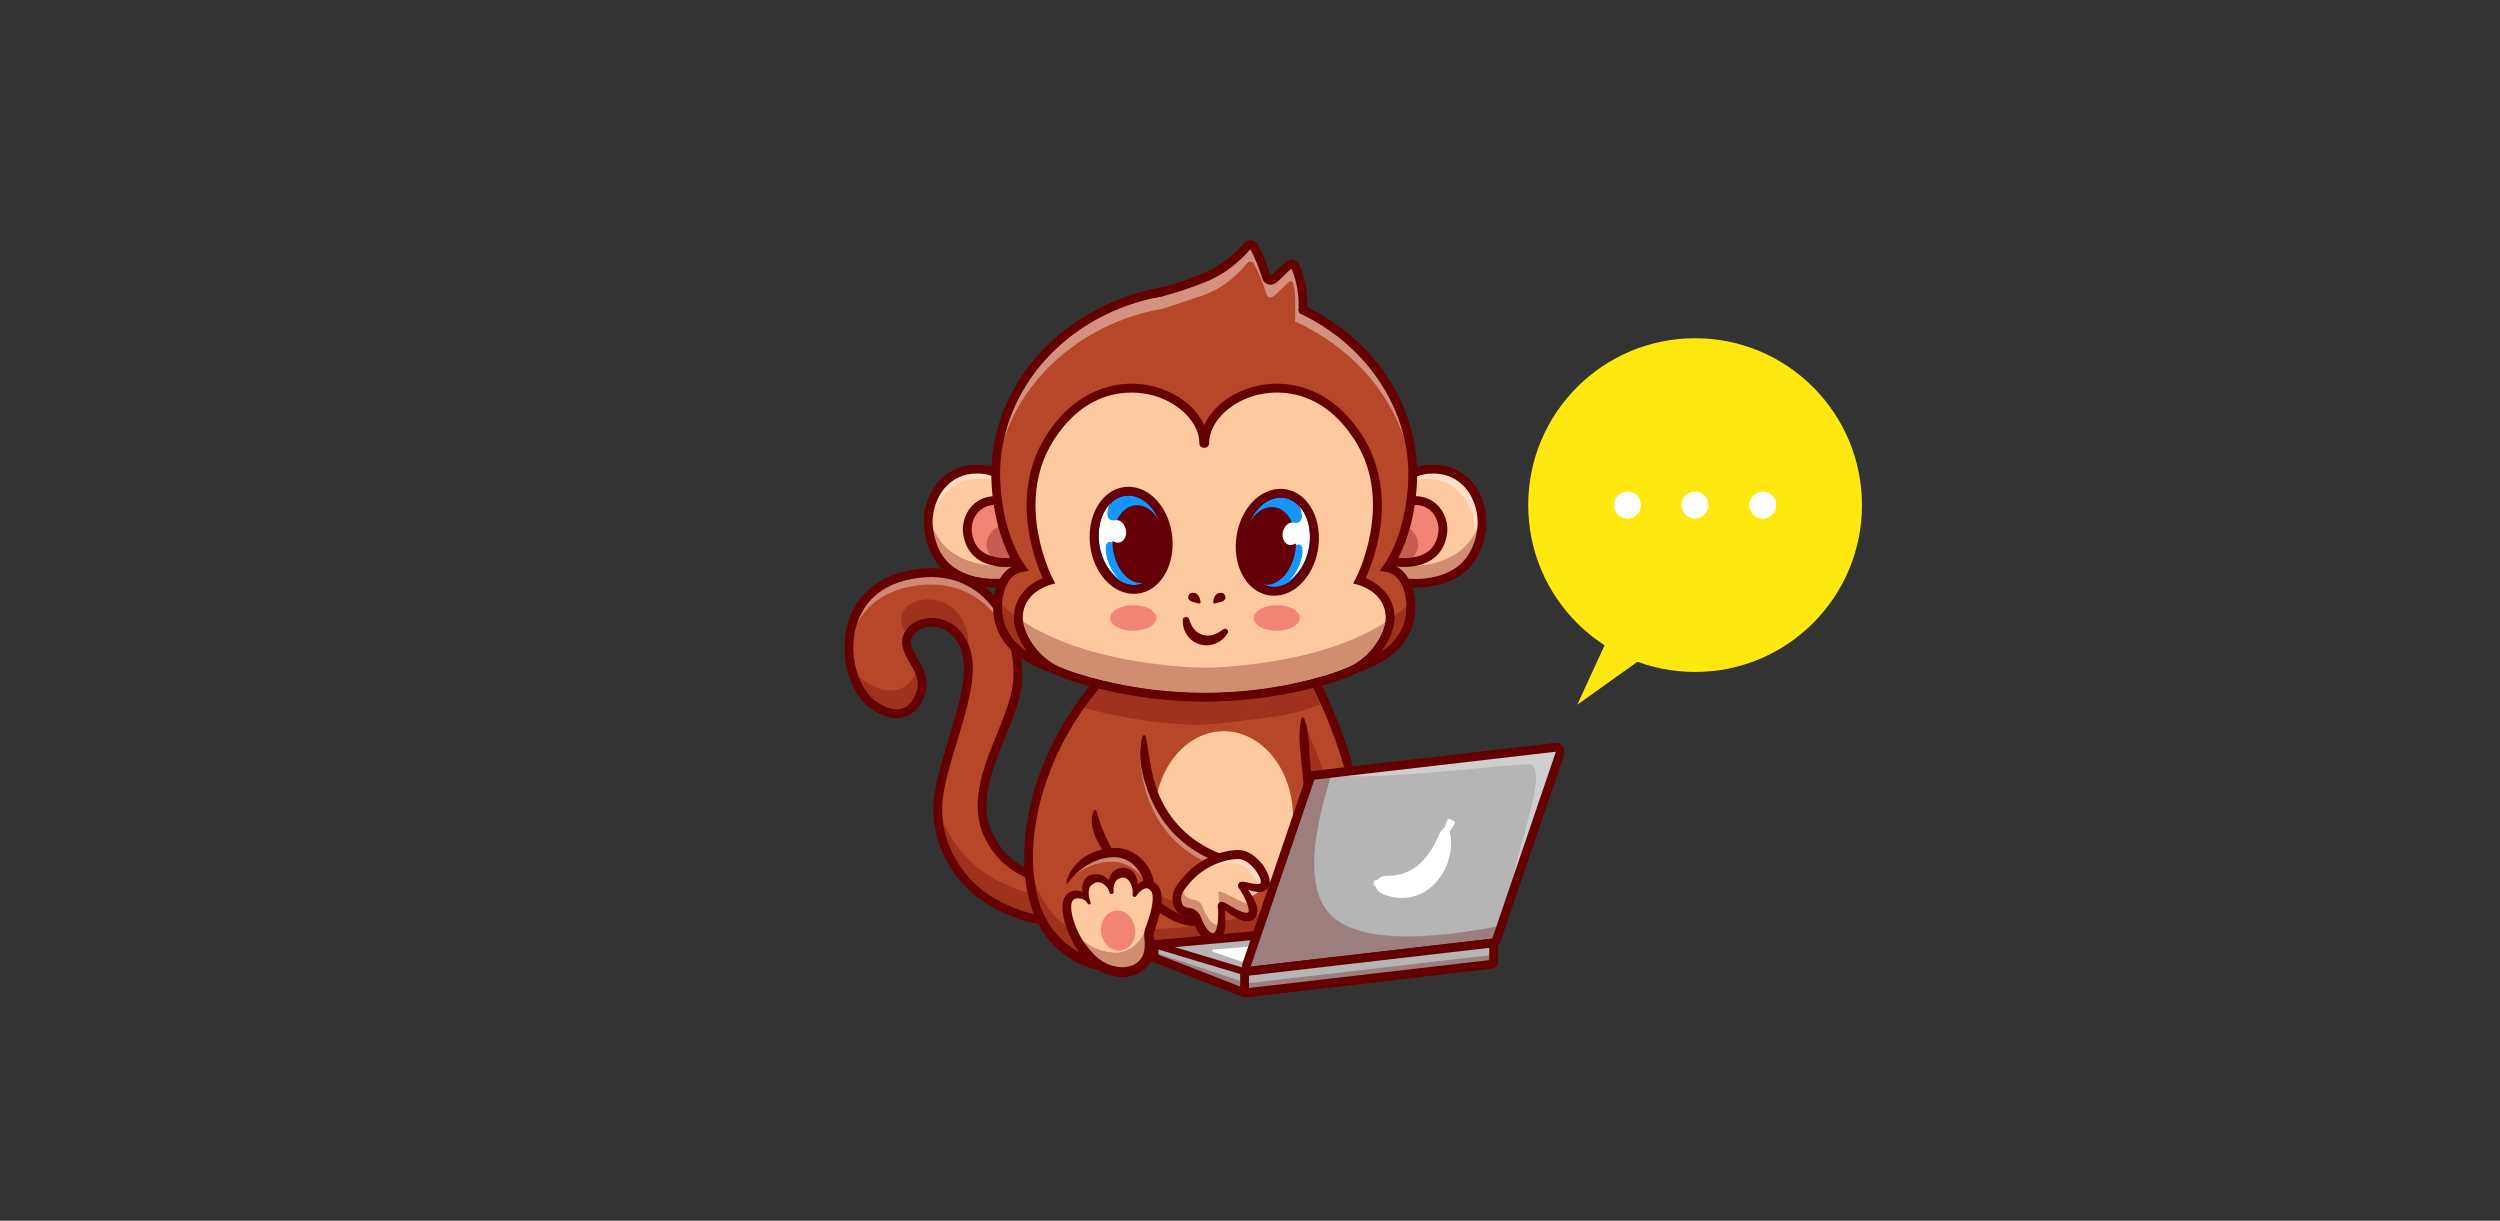 <?xml version="1.0" encoding="UTF-8" standalone="no"?>
<!-- Created with Inkscape (http://www.inkscape.org/) -->

<svg
   width="1024"
   height="500"
   viewBox="0 0 270.933 132.292"
   version="1.1"
   id="svg5"
   inkscape:version="1.1.1 (1:1.1+202109281944+c3084ef5ed)"
   sodipodi:docname="banner.svg"
   inkscape:export-filename="/home/renan/monkeysms/server/public/banner.png"
   inkscape:export-xdpi="96.000008"
   inkscape:export-ydpi="96.000008"
   xmlns:inkscape="http://www.inkscape.org/namespaces/inkscape"
   xmlns:sodipodi="http://sodipodi.sourceforge.net/DTD/sodipodi-0.dtd"
   xmlns="http://www.w3.org/2000/svg"
   xmlns:svg="http://www.w3.org/2000/svg">
  <rect x="0" y="0" width="270.933" height="132.292" fill="#333333" stroke="none"/>
  <sodipodi:namedview
     id="namedview7"
     pagecolor="#0d0d57"
     bordercolor="#cccccc"
     borderopacity="1"
     inkscape:pageshadow="0"
     inkscape:pageopacity="1"
     inkscape:pagecheckerboard="0"
     inkscape:document-units="mm"
     showgrid="false"
     units="px"
     width="1024px"
     inkscape:zoom="0.77593294"
     inkscape:cx="593.47912"
     inkscape:cy="217.80233"
     inkscape:window-width="1920"
     inkscape:window-height="1031"
     inkscape:window-x="1920"
     inkscape:window-y="49"
     inkscape:window-maximized="1"
     inkscape:current-layer="g1258" />
  <defs
     id="defs2" />
  <g
     inkscape:label="Layer 1"
     inkscape:groupmode="layer"
     id="layer1">
    <g
       id="g934"
       transform="matrix(-0.003,0,0,-0.003,190.245,126.907)">
      <path
         d="m 24676.8,10551.8 c 0,0 2042.1,-380.3 3004.8,1523 941.2,1860.9 -980.7,4052.2 -1032.1,5732.9 -69.5,2275.3 1450.7,4326.8 4065.1,3693.7 2652.3,-642.3 2372.8,-3874.3 1082.9,-4711.2 -759.8,-493 -1421.6,-302.1 -1661.1,546.3 -239.5,848.5 836.3,1406.6 445.4,2070.8 -391,664.1 -1825.8,617.6 -2107.6,-783.6 -281.8,-1401.1 952.5,-3785 1058.5,-5331.9 99.1,-1446.1 -743.7,-2888.7 -1998.9,-3597.8 -1496.6,-845.6 -2751.1,-687.3 -2751.1,-687.3 l -105.9,1545.1"
         style="fill:#b74729;fill-opacity:1;fill-rule:nonzero;stroke:none"
         id="path938" />
      <path
         d="m 32469.7,19731.6 c -301.6,613.1 -862.1,1122.9 -1755,1339 -327,79.2 -636.9,116.4 -928.7,116.4 -960.7,0 -1725.2,-403 -2259.1,-1037.2 5.5,60.6 8.8,123.1 9.7,186.9 146,195.9 312.1,370.8 496.3,520.3 491.3,398.9 1087.1,601.5 1753.4,601.5 285,0 582.8,-37.1 890.9,-111.7 1155.3,-279.8 1612.5,-1032.6 1792.5,-1615.2"
         style="fill:#d08774;fill-opacity:1;fill-rule:nonzero;stroke:none"
         id="path940" />
      <path
         d="m 26068.9,9283.9 c 18.7,48.1 36.3,96.8 52.9,145.9 0.1,0.2 0.2,0.5 0.2,0.7 68.6,197.4 125.2,403.9 169.9,618.3 344.1,105.2 718.5,252 1108.2,455.9 897.2,469.8 1604,1253.5 1956.7,2145 -139.2,-1142.9 -852.3,-2224.8 -1901.2,-2817.3 -503.3,-284.4 -980,-451.5 -1386.7,-548.5"
         style="fill:#9e321d;fill-opacity:1;fill-rule:nonzero;stroke:none"
         id="path942" />
      <path
         d="m 28428.8,19026.4 c 3.1,146.6 18.2,286.1 47.7,417.3 191.2,851.2 840.7,1206.6 1416.2,1206.6 373.4,0 715.5,-149.5 881.3,-410 164.3,-257.9 86.1,-501.2 -55.4,-752.1 -182.1,309.1 -548.9,492.9 -954.7,492.9 -74.8,0 -151,-6.3 -227.6,-19.2 -504.8,-84.9 -900.6,-425.5 -1107.5,-935.5"
         style="fill:#9e321d;fill-opacity:1;fill-rule:nonzero;stroke:none"
         id="path944" />
      <path
         d="m 31026.1,16681 c -83.9,0 -163.1,13.7 -236.7,41.4 -230.2,86.7 -403,314 -499.9,657.4 -60,212.5 -21.5,405 58.6,593.4 181.4,-409.4 495.9,-616.1 883.7,-616.1 256.6,-0.1 545.2,90.4 848.7,272.5 118,70.9 228.6,158.6 330.2,260.2 -152.8,-418.4 -395.7,-768.9 -699.7,-966.2 -248.1,-160.9 -480.4,-242.6 -684.9,-242.6"
         style="fill:#9e321d;fill-opacity:1;fill-rule:nonzero;stroke:none"
         id="path946" />
      <path
         d="m 24931.8,9156.3 c 349.5,-11.6 1366.2,22 2523.8,676.1 1240.8,701 2011.8,2086.9 1918.5,3448.6 -43,628.2 -276.9,1396.2 -524.4,2209.2 -345.8,1135.6 -703.3,2309.9 -531.3,3164.8 143.6,714.1 598.9,1202.7 1217.9,1306.9 491.8,82.8 966.8,-107.7 1182.5,-474 245.5,-417 22.8,-801.8 -173.8,-1141.2 -182.7,-315.6 -355.2,-613.7 -255.5,-966.9 96.9,-343.4 269.7,-570.7 499.9,-657.4 253.1,-95.2 571.7,-25.8 921.6,201.2 636.5,413 1005.2,1497.8 839.3,2469.8 -99.6,584.3 -475.5,1615 -1873.1,1953.4 -1028.4,249 -1942.8,79.7 -2644.3,-489.8 -805.1,-653.5 -1262.8,-1791.6 -1224.4,-3044.4 18.6,-608 298.2,-1298 594.4,-2028.6 486.6,-1200.1 1038,-2560.3 420.5,-3781 -525.1,-1038.3 -1361.2,-1420.6 -1970.1,-1558.5 -420.8,-95.3 -789.1,-90 -1004.8,-73.2 l 83.3,-1215 m 116.9,-321.1 c -170.1,0 -271.6,11.9 -285.8,13.7 l -129.8,16.4 -128.9,1880.4 201.5,-37.6 c 78.7,-14.3 1938.4,-332.3 2834,1438.4 552.2,1091.7 52.1,2325.2 -431.5,3518.1 -307.1,757.6 -597.3,1473.3 -617.6,2138.2 -41.3,1351.5 460.3,2585.5 1341.8,3301.1 781.5,634.4 1791,825.3 2919.6,552 1150.1,-278.5 1919.8,-1083.7 2111.8,-2209 188.7,-1105.8 -232.5,-2305.2 -979.8,-2790.1 -437.7,-284.1 -855,-364.4 -1206.6,-232 -328.6,123.7 -568.5,424 -694,868.5 -136.2,482.6 88.3,870.5 286.4,1212.7 202.3,349.4 319,576 175,820.6 -146.9,249.5 -498.9,381.9 -855.7,321.7 -483.9,-81.4 -842.4,-476.2 -959,-1056 -156.2,-776.3 189.5,-1911.6 523.8,-3009.5 252.9,-830.8 491.9,-1615.6 537.5,-2280.1 101.5,-1481.3 -734.1,-2987.2 -2079.3,-3747.2 -1117,-631 -2097.6,-720.3 -2563.4,-720.3"
         style="fill:#650000;fill-opacity:1;fill-rule:nonzero;stroke:none"
         id="path948" />
      <path
         d="M 17709,18204.7 V 11845 l -3070.9,421.3 c -35.8,67.2 -65.2,140.3 -89.1,218.2 -329.1,1072.9 409.8,3093.3 991.8,4423.2 333.9,762 616.1,1297 616.1,1297 H 17709"
         style="fill:#b17e4f;fill-opacity:1;fill-rule:nonzero;stroke:none"
         id="path950" />
      <path
         d="m 17708.9,18204.9 v -6359.8 l -2646,362.9 -424.9,58.4 c -35.8,67.2 -65.2,140.3 -89.1,218.3 -329.1,1072.8 409.8,3093.2 991.8,4423.2 333.8,761.9 616.1,1297 616.1,1297 h 1552.1"
         style="fill:#b74729;fill-opacity:1;fill-rule:nonzero;stroke:none"
         id="path952" />
      <path
         d="m 16034.7,14261.2 c -23,18.6 -51.2,30.8 -81.9,34.4 l -386.6,44.8 c 176.7,506.8 376.4,996.3 560.3,1416.7 16.1,36.7 32.1,72.9 47.9,108.4 -20.4,-122.5 -34.5,-245.3 -45.8,-368.2 -12.3,-143.4 -15.2,-287.4 -23.8,-430.9 -7.6,-143.7 -21.6,-286.7 -33.7,-429.9 -11.4,-125.3 -23.5,-250.4 -36.4,-375.3"
         style="fill:#9e321d;fill-opacity:1;fill-rule:nonzero;stroke:none"
         id="path954" />
      <path
         d="m 14744.1,12412.3 2805.9,-385 v 6018.4 l -1296.1,0.1 c -307.6,-603.7 -2110.7,-4252.4 -1509.8,-5633.5 m 3123.8,-749.7 -3332.2,457.4 -38.2,72 c -837.3,1581.2 1422.1,5903.7 1518.8,6086.9 l 44.7,84.8 h 1806.9 v -6701.1"
         style="fill:#650000;fill-opacity:1;fill-rule:nonzero;stroke:none"
         id="path956" />
      <path
         d="m 25971.6,9481.9 c -171.4,-493.2 -968.3,-2300.6 -3494.3,-2124.1 l -99.4,484.5 c -1970.7,-37.7 -3949.4,463.9 -3949.4,463.9 -2175,378.8 -4064.7,47.7 -4064.7,47.7 l -429.3,3252.6 c 121.3,297.7 313.6,630 614.5,878 156.3,128.8 341.9,235 562.5,301.7 331.1,100.6 618.1,134.8 870.9,123.7 l 256.7,3763.7 104.6,1531.1 h 6891.6 c 446.3,-460.6 839.5,-941.2 1181.3,-1432.1 1798.2,-2580.1 2192.9,-5453.9 1555,-7290.7"
         style="fill:#b74729;fill-opacity:1;fill-rule:nonzero;stroke:none"
         id="path958" />
      <path
         d="m 21894.2,8002.9 c -3,0 -6.3,0.1 -9.4,0.2 v 118.8 c 1.5,-41.5 4.8,-81.1 9.4,-119 m -9.4,240.7 v 82.4 l -2074.2,186.5 c 102.2,77.3 189.7,203.6 261.1,342 56.4,-7.6 115.1,-11.4 173.2,-11.4 39.8,0 79.4,1.8 117.9,5.4 3.3,0.3 6.5,0.5 9.8,0.9 462.1,-58.1 975.5,-104.3 1501.5,-118.3 32.1,-89.1 42.4,-184.8 29.4,-278.7 -10.3,-73.8 -16.4,-143.3 -18.7,-208.8 m -2492.6,306.5 -1430.6,128.6 -209.5,615.3 c 152.2,-17 306.7,-37.1 463.2,-60.8 44.5,-41.8 100.2,-59.2 162.7,-59.2 31.7,0 65.1,4.5 99.7,12.5 2.6,0.3 5.2,0.6 7.7,0.9 77.9,-19.1 369.6,-88.7 797.9,-168.3 8.7,-177.3 37.6,-356.8 108.9,-469"
         style="fill:#9e321d;fill-opacity:1;fill-rule:nonzero;stroke:none"
         id="path960" />
      <path
         d="m 22153.7,7680.3 c -1846.2,0 -3613,433.8 -3758.2,470.3 -2117.8,367.6 -3985.7,49.9 -4004.4,46.6 l -163.3,-28.5 -456.5,3458.8 15.9,39.1 c 269.1,659.7 711,1099.5 1277.9,1271.6 331,100.6 633.3,143.3 924.2,130.5 87.7,-3.9 155.7,-78.2 151.8,-165.9 -3.8,-87.7 -76.8,-154.8 -165.8,-151.8 -254.7,11.2 -521.8,-27.1 -817.8,-117 -577.4,-175.3 -893.6,-659 -1059.8,-1049.1 l 402.4,-3049.3 c 508.7,71.2 2120.8,246.7 3955.8,-72.8 l 11.7,-2.5 c 26.2,-6.6 2583.4,-645.2 4732,-407.9 v 2895.8 c 0,87.7 71.2,158.9 158.9,158.9 87.9,0 159,-71.2 159,-158.9 V 7771.6 l -138.5,-17.9 c -401,-52 -815.2,-73.4 -1225.3,-73.4"
         style="fill:#650000;fill-opacity:1;fill-rule:nonzero;stroke:none"
         id="path962" />
      <path
         d="m 24867,10403.7 c -287.2,721.1 -1136.9,1164.8 -1843.1,1095.9 -620.7,-60.6 -1136.1,-666.2 -1135.3,-1275.2 l 588.6,-2866.6 c 2526.2,-176.7 3323.1,1631.1 3494.4,2124.1 759.4,2186.3 55.7,5841.8 -2736.5,8722.8 h -6891.4 l 8523.3,-7801"
         style="fill:#b17e4f;fill-opacity:1;fill-rule:nonzero;stroke:none"
         id="path964" />
      <path
         d="m 24867,10403.7 c -287.2,721.1 -1136.9,1164.8 -1843.1,1095.9 -620.7,-60.6 -1136.1,-666.2 -1135.3,-1275.2 l 588.6,-2866.6 c 2526.2,-176.7 3323.1,1631.1 3494.4,2124.1 759.4,2186.3 55.7,5841.8 -2736.5,8722.8 h -6891.4 l 8523.3,-7801"
         style="fill:#b74729;fill-opacity:1;fill-rule:nonzero;stroke:none"
         id="path966" />
      <path
         d="m 14210.3,8346.2 c 0,0 1177.5,-63.7 992,1270.9 -13.5,97.3 -1.9,196.6 33,288.5 130.1,342.3 416.1,1197.6 148.6,1486.5 -329.2,355.6 -598.6,-47.1 -662.1,-152.8 -3.9,-6.3 -13.5,-3.7 -13.6,3.7 -3.1,126.6 -40.2,659.5 -445.7,745.1 -410.8,86.7 -457.6,-418.3 -463,-529.1 -0.3,-6.8 -9,-9.4 -13.2,-3.9 -64.7,85.2 -371.2,449.8 -712,211.2 -288.9,-202.2 -148.1,-591.7 -100.5,-701.8 3.1,-7.1 -5.3,-13.5 -11.3,-8.6 -88.2,70.9 -392.6,286.5 -625.1,94.9 -274.8,-226.4 74.4,-1345.9 437.1,-1818.1 362.8,-472.2 715.8,-840.5 1435.8,-886.5"
         style="fill:#f9d6b6;fill-opacity:1;fill-rule:nonzero;stroke:none"
         id="path968" />
      <path
         d="m 13298.9,9641.2 c 133,-398.7 478.8,-642.6 772.3,-544.7 293.5,98 423.6,500.6 290.6,899.3 -133,398.7 -478.8,642.5 -772.3,544.6 -293.5,-97.9 -423.6,-500.5 -290.6,-899.2"
         style="fill:#f28475;fill-opacity:1;fill-rule:nonzero;stroke:none"
         id="path970" />
      <path
         d="m 12930.6,10912.8 c -46.4,42.8 -125,76.5 -197.7,91.4 -73.6,15.8 -146.3,15.1 -198.7,-3.6 -51.3,-18.7 -92,-50 -113.8,-97.4 -24.9,-50.8 -35.9,-128.9 -34.7,-209.6 2.6,-164 43.6,-341.5 98.2,-512.1 55.5,-171.4 127,-340 210.7,-499.9 41.9,-79.9 87.2,-157.7 135.9,-231.2 24.3,-36.7 49.7,-72.1 75.8,-105.8 l 85.9,-108.6 c 116,-143.5 235.8,-277.8 369.2,-386.6 132.4,-110.5 279.9,-191.9 439.4,-245.9 80.7,-24.8 162.7,-47 248.5,-58.2 42.3,-7.8 85.5,-11.4 128.6,-15 l 32.3,-2.9 c 5.6,-0.5 11.6,-1 11.6,-1 l 12.7,-0.2 c 18.6,0 38.7,0.4 58.9,1.9 162.2,11.1 324.5,57.6 448.9,142.5 125.6,84.1 214.1,206.8 259.3,357.7 46.4,150.2 52.7,322.3 35.1,496 l -6.7,65.4 c -3.5,28 -6.4,60.9 -6.7,91.2 -0.9,61.9 5.9,123.7 19.9,183.6 7,30 15.8,59.5 26.3,88.3 l 26,68.2 c 16.3,43.2 32.1,86.6 47.4,130.2 60.5,174.3 113.4,351.3 149.2,527.4 18.1,88 31,175.7 37,260.9 5.6,84.7 3.2,167.9 -12.5,236.4 -8.1,33.7 -19.4,62.9 -32.7,84.6 -3.2,5.5 -6.3,11.1 -10.3,15 -3.6,4.4 -6,8.7 -13.2,15.7 -12,13.4 -24.4,24.3 -36.5,35.2 -24.4,20 -47.6,35 -69.3,42.4 -21.6,8.1 -42.4,11 -68,9.5 -51,-4.5 -118.6,-38.5 -180.3,-89.3 -61.1,-50.1 -121.3,-117.4 -163.1,-182.2 l -6.5,-10.1 c -21.6,-33.4 -66.1,-43 -99.4,-21.4 -23.7,15.2 -35.4,42.2 -32.6,68.4 13.3,118.1 60.4,214.2 125.5,305.6 65.8,89 157.6,175.1 293.7,213.8 67.6,18.3 144.6,18.9 214.7,1.1 70.4,-17.9 131.2,-52 181.4,-90.7 24.3,-19.7 47.9,-40.1 68.6,-61.4 10.2,-9.3 22.3,-23.9 33.8,-37.9 12.1,-13.9 21.7,-28.4 31,-43.2 37.6,-58.9 60.1,-120 75.2,-178.4 28.6,-117.3 30.6,-226.6 26.1,-331.7 -5.7,-105 -19.3,-206.2 -37.8,-305.1 -36.9,-197.9 -90.6,-387.6 -151.9,-574.1 -15.4,-46.6 -31.3,-92.9 -47.9,-139.1 l -23.8,-65.7 c -5.5,-16 -10.1,-32.3 -13.6,-48.8 -7.1,-32.9 -10.1,-66.6 -9,-99.9 0.5,-17.3 2.1,-31.8 4.7,-51.1 l 9.2,-76.6 c 23.3,-203.8 19.5,-420.6 -44.6,-635.9 -32,-107 -81.1,-212.9 -148.9,-307.5 -67.6,-94.9 -153.2,-177.2 -248.1,-242 -94.8,-65.5 -198.6,-112.2 -303.7,-145.7 -105.5,-33.4 -212.5,-52.8 -321.7,-60.8 -27.3,-2.1 -54.9,-3 -83.9,-3.2 l -23,0.3 c -11.8,0.2 -17.7,1.1 -23.9,1.6 l -38.8,3.8 c -51.8,4.7 -103.5,9.8 -154.9,19.4 -103.1,14.7 -205.6,42.5 -306.4,75 -200.7,69.1 -391,177.8 -549.6,313 -160.9,133.9 -293.8,287.5 -415.8,441 -30.8,38.8 -59.6,76.3 -89.9,116.4 -31.4,42.3 -60.6,85 -88,128.3 -54.8,86.4 -103.6,174.5 -148.4,264.2 -89.2,179.4 -163.3,364.4 -221.4,556.6 -56.5,192.7 -101.4,391.2 -101.3,608.9 2.2,108.6 13.1,225.4 72.8,346.5 60.8,125.2 185.5,221 319.2,246.7 133.7,26.6 258.7,-4.3 360.5,-60.2 50.7,-29.4 98,-63.4 137.3,-108.3 39.2,-43.5 74.5,-97.1 84.6,-166.1 4.8,-33.2 -18.2,-64 -51.4,-68.8 -18.7,-2.7 -36.6,3.4 -49.6,15.3 l -15.1,13.8"
         style="fill:#650000;fill-opacity:1;fill-rule:nonzero;stroke:none"
         id="path972" />
      <path
         d="m 13767.8,11230.9 c -35.2,138 -129,257.6 -243.1,319.8 -56.6,31.3 -117.3,47.5 -172.5,46.6 -55.6,-0.7 -104.8,-17.7 -148.3,-47 -11.1,-7.2 -21,-16.3 -32.2,-23.8 -10.5,-5.5 -20.6,-8.9 -30.2,-14.8 -19.1,-11 -36.9,-25.9 -52.9,-46.1 -32.3,-40.1 -55,-101.8 -64.5,-170.4 -9.7,-68.7 -7.9,-143.8 3.4,-217.9 5.6,-37.1 13.6,-74.2 24.3,-109.9 10.7,-35.6 25.5,-69.1 35.1,-101.9 l 2.7,-9.4 c 7.7,-26.2 -7.3,-53.6 -33.4,-61.2 -14.4,-4.3 -29.4,-1.5 -41.1,6.2 -44.1,29.2 -68.3,68.8 -92.3,107 -23.4,38.7 -43.4,78.7 -61,120.1 -34.9,82.7 -60.7,170.5 -71.8,265.6 -10.5,94.4 -6.9,199.1 35.1,305.6 20.9,52.7 52.3,104.7 92.7,149.8 20.2,22.3 42.7,43.7 66,61.3 23.1,14.9 48.4,26.3 74.1,37.2 103.3,43.1 221.7,55.9 328.7,34.7 107.5,-20.4 202.1,-70.1 278.7,-133.5 153.3,-127.3 242.4,-310 255.8,-495.6 3,-42.8 -29.1,-79.9 -71.9,-83 -38.1,-2.7 -71.7,22.5 -80.7,58.2 l -0.7,2.4"
         style="fill:#650000;fill-opacity:1;fill-rule:nonzero;stroke:none"
         id="path974" />
      <path
         d="m 14611.2,11213.4 c 1.8,60.8 -5.3,131.3 -22.8,197.5 -17.6,66.5 -44.8,130.6 -79,185.3 -33.8,54.8 -74.8,99.8 -112.8,127.9 -39.6,27.7 -69.9,37.5 -105.8,40.1 -4.4,0.9 -9.2,0.8 -14.1,0.7 -4.7,0 -9.4,0.3 -16.5,-0.3 -13.2,0 -25.4,-1.8 -37.5,-2.8 -23.9,-3.1 -45.6,-7.6 -66.4,-13.8 -41.4,-12 -81.4,-34.4 -121.4,-74.5 -39.3,-39.9 -72.6,-97.1 -94.5,-160.6 -21.5,-63.2 -30.2,-134.4 -35.4,-197.7 l -0.9,-10.9 c -2.9,-34.9 -33.5,-60.9 -68.5,-58.1 -23,1.9 -42.1,15.9 -51.7,35.2 -43.1,87.1 -47.4,173.9 -46.5,263.1 2.1,89 16.6,182 57.4,274.7 39.4,92.4 115.3,182 214.3,236 49,27 101.9,44.9 154.2,55.2 26.1,5.1 52.1,8.1 77.7,9.6 12.2,1.4 26.8,1.3 41.4,0.9 14.5,-0.1 28.9,-0.6 43.8,-2.6 118.7,-10.9 234.1,-76 303.4,-157.8 72.1,-81.3 110.3,-172.8 134.9,-260.7 24.3,-88.6 33.8,-176.1 35.5,-263 0.4,-86.9 -3.7,-173.8 -39.2,-263.5 -15.8,-39.9 -60.9,-59.4 -100.8,-43.6 -31.2,12.3 -49.9,42.6 -49.1,74.3 l 0.3,9.4"
         style="fill:#650000;fill-opacity:1;fill-rule:nonzero;stroke:none"
         id="path976" />
      <path
         d="m 22821.2,7186.5 c -114.7,0 -232.8,4.1 -355.1,12.7 l -120.4,8.4 -616.1,3000.5 v 16.1 c -0.9,709.4 584.8,1365.8 1278.9,1433.6 86.9,8.2 165.1,-55.3 173.7,-142.8 8.5,-87.4 -55.4,-165.1 -142.8,-173.7 -524,-51.1 -983.7,-563.6 -991.7,-1101.3 l 560.7,-2730.5 c 2291.2,-105.5 3037,1517.8 3213,2024.6 384.8,1107.6 370.7,2530.4 -39.4,4006.1 -455.3,1638.3 -1358.7,3194.8 -2614.5,4505.5 h -6823.8 c -87.8,0 -159,71.2 -159,159 0,87.8 71.2,159 159,159 h 6958.8 l 46.8,-48.4 c 1316.8,-1358.7 2264,-2980.4 2739.1,-4690 427.3,-1537.4 439.1,-3027.4 33.4,-4195.5 -188.5,-542.7 -968.4,-2243.1 -3300.6,-2243.3"
         style="fill:#650000;fill-opacity:1;fill-rule:nonzero;stroke:none"
         id="path978" />
      <path
         d="m 16705.4,12775.2 c 0,-1719.6 1119.9,-3113.6 2501.4,-3113.6 1381.4,0 2501.3,1394 2501.3,3113.6 0,1719.6 -1119.9,3113.6 -2501.3,3113.6 -1381.5,0 -2501.4,-1394 -2501.4,-3113.6"
         style="fill:#ffca9f;fill-opacity:1;fill-rule:nonzero;stroke:none"
         id="path980" />
      <path
         d="m 20132.1,9007.3 c 1455.8,-151.3 3462.5,2344.3 3462.5,3431.7 L 20132.1,9007.3"
         style="fill:#b17e4f;fill-opacity:1;fill-rule:nonzero;stroke:none"
         id="path982" />
      <path
         d="m 16402.9,16347.4 c 71.1,-293.5 77.2,-584.2 63.8,-873.5 -8.3,-144.7 -25.8,-288.6 -40.4,-432.8 l -38.5,-433.1 c -26.3,-288.9 -56.2,-577.8 -92.6,-867.2 l -29.7,-217.2 -34.6,-217.7 c -11,-72.5 -27.9,-146.1 -41.6,-219 -14,-72.9 -36.5,-148.5 -54.6,-222.6 -20.8,-85.1 -106.7,-137.3 -191.9,-116.5 -84.7,20.8 -136.8,105.9 -116.8,190.7 l 4,16.9 c 15.7,66.2 35.2,129.1 48.3,197.9 12.8,69 28.5,136.1 39.2,206.4 l 33.3,209.9 29,211.9 c 35.6,283.5 65.3,568.9 91.3,855 12.1,143.2 26.1,286.2 33.7,429.9 8.6,143.5 11.5,287.5 23.8,430.9 26.3,286.6 67.8,572.2 168.5,855.3 l 0.1,0.3 c 10.2,28.8 41.8,43.8 70.5,33.6 18.2,-6.5 30.9,-21.7 35.2,-39.1"
         style="fill:#650000;fill-opacity:1;fill-rule:nonzero;stroke:none"
         id="path984" />
      <path
         d="m 22082.4,15703.2 c 0,0 310.3,-3550 -3159.9,-4545.2 0,0 -128.1,-2011.7 1209.6,-2150.7 1455.8,-151.3 3462.5,2344.3 3462.5,3431.7 l -1512.2,3264.2"
         style="fill:#b74729;fill-opacity:1;fill-rule:nonzero;stroke:none"
         id="path986" />
      <path
         d="m 19795.8,11124.6 c -70,37.9 -139.3,71.4 -207.4,101.2 272.7,116.6 535.8,257.8 782.2,426.6 429.3,293.7 803.3,671.3 1091.2,1105 288.5,434.2 490.3,918.4 629.9,1415.9 68.7,249.5 113.1,505.5 128.4,763.2 8.5,128.8 8.5,258.2 -4.6,387.2 -4,42.1 -9,84 -15.5,125.8 l 34.4,-74.2 c 18.4,-305.4 112.3,-3075.6 -2438.6,-4250.7"
         style="fill:#d08774;fill-opacity:1;fill-rule:nonzero;stroke:none"
         id="path988" />
      <path
         d="m 20241.4,9161 c -12.2,0 -24.4,0.2 -36.6,0.7 54.2,103.5 156.4,176.2 274.2,188.7 104.8,11.1 219.9,50.4 306.9,132.9 v 0 0 c 41.2,39.2 83.6,121.5 103.6,226.2 242.4,55.9 491.8,166.7 738.3,316.7 -14.9,-72.6 -18.9,-154.7 -15,-242 -49,-38.3 -98.7,-75.6 -148.9,-111.9 -278.9,-200.2 -580.1,-375.7 -894.8,-463.1 -110.3,-30.5 -219.9,-48.2 -327.7,-48.2"
         style="fill:#9e321d;fill-opacity:1;fill-rule:nonzero;stroke:none"
         id="path990" />
      <path
         d="m 22135.3,15707.8 c 46.1,-127.3 68,-254.9 80.2,-384.1 13.1,-129 13.1,-258.4 4.6,-387.2 -15.3,-257.7 -59.7,-513.7 -128.4,-763.2 -139.6,-497.5 -341.4,-981.7 -629.9,-1415.9 -287.9,-433.7 -661.9,-811.3 -1091.2,-1105 -429.7,-294.3 -910,-504.8 -1404.3,-647.2 l 114.8,142.7 c -4,-78.2 -3.6,-167.5 -0.8,-251.8 3,-85.5 8.7,-171 17.5,-255.9 17.6,-169.9 46.5,-338 91,-499.7 87.4,-321.6 243.1,-626.6 492.6,-803.8 123.4,-88.8 268.1,-144 423,-165.6 151.2,-22.8 307.3,-5.5 464.7,38.1 314.7,87.4 615.9,262.9 894.8,463.1 279.7,202 540.3,435.2 783.8,684.8 243.4,249.9 470.2,517.3 676.4,798.6 103.2,140.6 201,284.9 292.1,432.6 92.4,147 173.3,300.5 242.1,457.3 68.2,156.8 133.6,312.8 190.6,468.2 57,157 109.6,305.8 148.9,477.1 l 0.8,3.5 c 6.9,30.2 37,49 67.2,42.1 16,-3.7 28.9,-14.1 36.4,-27.4 49.6,-89.4 69.1,-190.9 75.4,-289.3 5.2,-98.9 -4.4,-196.5 -23.4,-290.5 -37.8,-188.5 -108.9,-363.6 -193.9,-528.4 -173.4,-327.6 -362.8,-640 -579.8,-933.1 -215.3,-293.9 -451,-571.7 -705,-832.6 -254.4,-260.6 -527,-505 -825.5,-720.8 -299,-213.5 -622.7,-406.9 -997.1,-511.9 -93.5,-25.5 -190.1,-45.3 -290.1,-54 -98.8,-9.3 -204.9,-6.6 -303.5,7.8 -198,27.2 -396.7,101.7 -562.8,221.7 -167.5,118.6 -298.5,277.7 -397,446.3 -98.7,169.6 -167.2,350 -217.3,531.9 -50.1,182.2 -81.6,366.7 -100.7,551.4 -9.6,92.4 -15.8,184.9 -19,277.6 -2.9,93.9 -3.8,183 1.3,282.9 l 5.6,111.3 109.2,31.4 c 467,134.6 915,331.8 1312.2,603.9 397,271.8 740.2,618.4 1006.3,1018.9 132.6,200.5 247.8,413 343.6,634.5 94.4,222.2 169.2,453.1 223.6,688.8 54.9,235.7 99.1,473.6 136.7,713.7 18.1,120.1 35.9,240.5 57.4,361.7 20.2,120.8 42.5,244 71.2,366.3 l 0.8,3.1 c 6.9,29.5 36.4,47.8 65.8,40.9 18.6,-4.4 32.9,-18.1 39.1,-34.8"
         style="fill:#650000;fill-opacity:1;fill-rule:nonzero;stroke:none"
         id="path992" />
      <path
         d="m 18456,6433.7 3269.8,1271.6 v 475.4 l -6450.5,579.9 -1869.6,-1742 5050.3,-584.9"
         style="fill:#b5b5b5;fill-opacity:1;fill-rule:nonzero;stroke:none"
         id="path994" />
      <path
         d="m 17877.9,7335.1 1717,580.3 c 46,15.5 37.7,83 -10.8,86.9 l -2396,189.6 -698.5,-888.1 1388.3,31.3"
         style="fill:#ffffff;fill-opacity:1;fill-rule:nonzero;stroke:none"
         id="path996" />
      <path
         d="m 18564.3,6475.9 3110.8,1209.7 c 30.5,11.9 50.7,41.3 50.7,74.1 v 314.1 c 0,53.3 -51.4,91.5 -102.4,76.2 l -3110.7,-933.7 c -33.6,-10 -56.7,-41 -56.7,-76.1 V 6550 c 0,-56 56.2,-94.4 108.3,-74.1"
         style="fill:#b5b5b5;fill-opacity:1;fill-rule:nonzero;stroke:none"
         id="path998" />
      <path
         d="m 18581,6652.9 v 203.8 l 2985.8,996.6 v -39.2 L 18581,6652.9"
         style="fill:#9d7e7e;fill-opacity:1;fill-rule:nonzero;stroke:none"
         id="path1000" />
      <path
         d="m 13766,7136.9 4669.1,-540.7 3131.7,1217.9 v 221.2 l -6235.1,560.6 -1565.7,-1459 m 4710.9,-865.6 -39.2,4.5 -5392.2,624.4 2173.4,2025.1 6665.9,-599.3 V 7596.6 L 18476.9,6271.3"
         style="fill:#650000;fill-opacity:1;fill-rule:nonzero;stroke:none"
         id="path1002" />
      <path
         d="M 18216.9,7225.1 9491.33,8234.7 c -61.2,7.2 -112.48,48.5 -132.36,107 l -176.08,517.5 -395.1,1160.6 -1729.05,5076.3 c -37.77,110.5 52.87,222.6 168.53,209.1 l 7995.83,-924.9 85,-10 644.7,-74.7 c 61.3,-7.2 112.5,-48.5 132.4,-106.9 l 2300.2,-6754.5 c 37.8,-110.5 -52.8,-222.6 -168.5,-209.1"
         style="fill:#b5b5b5;fill-opacity:1;fill-rule:nonzero;stroke:none"
         id="path1004" />
      <path
         d="m 8787.79,10019.8 v 0 l -1729.05,5076.3 c -5.92,17.3 -8.68,34.7 -8.69,51.6 -0.04,85 69.58,158.6 158.26,158.6 6.24,0 12.55,-0.4 18.96,-1.1 l 7995.83,-924.9 c -118.2,-86.6 -478.2,-120.4 -978.2,-120.4 -1723.7,0 -5114.3,402.2 -6023.52,436.3 -4.25,0.2 -8.56,0.3 -12.71,0.3 -940.2,0 806.67,-4029.6 579.12,-4676.7"
         style="fill:#cfcfcf;fill-opacity:1;fill-rule:nonzero;stroke:none"
         id="path1006" />
      <path
         d="M 18242,7224.1 9546.55,8231.6 c -3.13,0.4 -6.22,0.6 -9.29,0.6 -4.6,0 -9.12,-0.4 -13.53,-1.2 l -32.4,3.7 c -61.2,7.2 -112.48,48.5 -132.36,107 l -176.08,517.5 c 730.41,-135.1 2089.51,-384 3388.31,-384 1215.3,0 2377.9,217.9 2923.2,950.9 998.4,1341.9 46.4,4085.9 -186.3,4944.2 l 644.7,-74.7 c 61.3,-7.2 112.5,-48.5 132.4,-106.9 l 2300.2,-6754.5 c 6,-17.3 8.7,-34.7 8.7,-51.6 0.1,-83 -66.4,-155.2 -152.1,-158.5"
         style="fill:#9d7e7e;fill-opacity:1;fill-rule:nonzero;stroke:none"
         id="path1008" />
      <path
         d="m 7209.19,15147.3 2300.19,-6754.5 8726.32,-1009.7 -2301,6754.5 z M 18235.6,7065 c -12.3,0 -24.8,0.8 -37.2,2.2 L 9472.96,8076.8 c -121.44,14.1 -225.25,97.9 -264.6,213.6 l -2300.24,6754.5 c -35.31,104 -15.19,216.9 53.71,302.2 68.94,85.4 174.95,128.4 283.93,116.1 l 8725.44,-1009.6 c 121.4,-14 225.3,-97.9 264.6,-213.7 L 18536,7485.5 c 35.3,-104 15.2,-216.9 -53.7,-302.2 -61,-75.6 -151.2,-118.3 -246.7,-118.3"
         style="fill:#650000;fill-opacity:1;fill-rule:nonzero;stroke:none"
         id="path1010" />
      <path
         d="m 18581,7106.4 v -490 l 3019.8,1174.5 v 221.8 L 18581,7106.4 m -61.8,-514 -0.1,-0.1 0.1,0.1 m 45.2,-116.6 h 0.4 -0.4 m -28.8,-130.4 c -40.7,0 -81.1,12.1 -115.6,35.8 -55.7,38.1 -89,101.2 -89,168.8 v 590.2 c 0,91 58.6,169.7 145.6,195.8 l 3110.9,933.7 c 62.5,18.7 128.5,7.2 180.9,-31.8 52.4,-39.1 82.4,-98.8 82.4,-164.1 v -314.1 c 0,-83.7 -52.4,-160.2 -130.4,-190.5 L 18609.6,6359.3 c -23.9,-9.3 -49,-13.9 -74,-13.9"
         style="fill:#650000;fill-opacity:1;fill-rule:nonzero;stroke:none"
         id="path1012" />
      <path
         d="M 9546.55,8231.6 18385.7,7207.5 c 40.1,-4.7 70.3,-38.6 70.3,-79 V 6523 c 0,-47.6 -41.4,-84.5 -88.6,-79 L 9528.26,7468.1 c -40.09,4.7 -70.35,38.6 -70.35,79 v 605.6 c 0,47.5 41.42,84.4 88.64,78.9"
         style="fill:#b5b5b5;fill-opacity:1;fill-rule:nonzero;stroke:none"
         id="path1014" />
      <path
         d="m 18408.3,6450.1 c 27.9,12.1 47.7,40 47.7,72.9 v 330.8 c 0.1,1.7 0.2,3.5 0.2,5.3 v -336.3 c 0,-32.8 -20,-60.6 -47.9,-72.7"
         style="fill:#650000;fill-opacity:1;fill-rule:nonzero;stroke:none"
         id="path1016" />
      <path
         d="M 13198.6,7042.8 9528.31,7468 c -30.13,3.6 -54.67,23.5 -65.03,50.4 10.39,-26.8 34.92,-46.8 64.98,-50.3 l 3670.34,-425.2 v -0.1"
         style="fill:#a2af56;fill-opacity:1;fill-rule:nonzero;stroke:none"
         id="path1018" />
      <path
         d="m 14826.5,6854.3 -1627.9,188.5 v 0.1 l 1627.9,-188.6"
         style="fill:#650000;fill-opacity:1;fill-rule:nonzero;stroke:none"
         id="path1020" />
      <path
         d="m 18376.9,6443.5 c -3.1,0 -6.2,0.2 -9.3,0.6 l -3541.1,410.2 -1627.9,188.6 -3670.34,425.2 c -30.06,3.5 -54.59,23.5 -64.98,50.3 -3.45,8.9 -5.33,18.6 -5.33,28.7 V 7883 c 0,-40.2 30.22,-74.4 70.36,-78.7 L 18367.6,6780 c 3.1,-0.4 6.2,-0.6 9.3,-0.6 41.3,0 76.4,32.4 79.1,74.4 V 6523 c 0,-32.9 -19.8,-60.8 -47.7,-72.9 -9.7,-4.2 -20.3,-6.6 -31.4,-6.6"
         style="fill:#9d7e7e;fill-opacity:1;fill-rule:nonzero;stroke:none"
         id="path1022" />
      <path
         d="m 9528.23,8073.6 h 0.34 z M 9616.9,7617.9 18297,6612.2 v 445.5 L 9616.9,8063.4 Z m 8759.6,-1333.4 c -9.1,0 -18.2,0.5 -27.4,1.5 L 9509.97,7310.2 c -120.31,13.9 -211.03,115.7 -211.03,236.9 v 605.5 c 0,68 29.1,132.9 79.83,178.1 50.68,45.2 117.92,66.4 186.08,58.9 L 18404,7365.4 c 120.3,-13.9 211,-115.7 211,-236.9 V 6523 c 0,-68 -29.1,-132.9 -79.8,-178.1 -43.9,-39.1 -100.6,-60.4 -158.7,-60.4"
         style="fill:#650000;fill-opacity:1;fill-rule:nonzero;stroke:none"
         id="path1024" />
      <path
         d="m 24867,10403.7 c -287.2,721.1 -1136.9,1164.8 -1843.1,1095.9 -620.7,-60.6 -1136.1,-666.2 -1135.3,-1275.2 l 588.6,-2866.6 c 2526.2,-176.7 3323.1,1631.1 3494.4,2124.1 l -1104.6,921.8"
         style="fill:#b74729;fill-opacity:1;fill-rule:nonzero;stroke:none"
         id="path1026" />
      <path
         d="m 22145.2,10600.6 c 60.7,155.5 156,301 275.4,420.7 106.6,107.1 234,192.1 370.7,247.2 l 51.5,20.1 c 17.3,6.2 35.2,9.9 52.8,15.1 17.6,4.6 35.1,10.5 52.9,14.2 l 53.9,8.7 c 34.9,7.8 74.2,8.3 112.4,11 17.6,1.8 35.3,2.4 53.2,2.4 20.7,0 41.6,-0.8 62.4,-1.4 311.5,-9.4 622.5,-118.1 896.3,-280.7 180.8,-107.6 348.1,-237.5 497,-394.9 -384.7,322.7 -888.4,509.7 -1356.4,509.7 -54.9,0 -109.2,-2.6 -162.8,-7.8 -381,-37.2 -726.5,-259 -959.3,-564.3"
         style="fill:#d08774;fill-opacity:1;fill-rule:nonzero;stroke:none"
         id="path1028" />
      <path
         d="m 24910.7,10367.3 -25.8,21.5 c 1.7,1.6 3.1,3.5 4.4,5.5 7.2,-8.9 14.3,-17.9 21.4,-27"
         style="fill:#d08774;fill-opacity:1;fill-rule:nonzero;stroke:none"
         id="path1030" />
      <path
         d="m 24911.1,10366.7 -26.3,22 0.1,0.1 25.8,-21.5 c 0.1,-0.2 0.2,-0.4 0.4,-0.6"
         style="fill:#d08774;fill-opacity:1;fill-rule:nonzero;stroke:none"
         id="path1032" />
      <path
         d="m 25840.7,9591.1 -149.3,124.7 c 170.9,272.2 268.2,514.2 316.3,652.5 12.2,35.1 24,70.5 35.4,106.3 -43,-310.9 -110.5,-606.7 -202.4,-883.5"
         style="fill:#9e321d;fill-opacity:1;fill-rule:nonzero;stroke:none"
         id="path1034" />
      <path
         d="m 25849.9,9583.5 -9.2,7.6 c 91.9,276.8 159.4,572.6 202.4,883.5 100.8,316.2 172.2,661.1 211.9,1028.2 16,-686.5 -65,-1321.2 -234.4,-1871.1 -16.4,5.4 -33,7.9 -49.4,7.9 -46.6,0 -91.2,-20.6 -121.3,-56.1"
         style="fill:#650000;fill-opacity:1;fill-rule:nonzero;stroke:none"
         id="path1036" />
      <path
         d="m 24063.4,7745.7 c 48.3,51.9 95.3,106.4 141.7,162.9 42.3,51.6 84.3,104.9 126.3,159.6 39.2,51 78.2,109.5 116.2,173.7 79.3,133.6 154.7,291.6 219,456.3 486.4,293.3 812.5,679.1 1024.7,1017.5 0,0 0.1,0 0.1,0.1 l 149.3,-124.7 9.2,-7.6 c -11.7,-13.7 -21.2,-29.7 -27.8,-47.6 l -0.7,-1.8 c -60.3,-162.4 -136.3,-321.8 -224.2,-473 -88.3,-151.1 -185.6,-296.9 -296.7,-431.4 -220.3,-270 -486.7,-499.6 -786.1,-672.4 -143.7,-83.6 -294.7,-153.9 -451,-211.6"
         style="fill:#9e321d;fill-opacity:1;fill-rule:nonzero;stroke:none"
         id="path1038" />
      <path
         d="m 24841.1,10393.3 c -195.6,285.6 -439.2,500.9 -714.4,664.6 -273.8,162.6 -584.8,271.3 -896.3,280.7 -38.7,1.1 -77.5,2.9 -115.6,-1 -38.2,-2.7 -77.5,-3.2 -112.4,-11 l -53.9,-8.7 c -17.8,-3.7 -35.3,-9.6 -52.9,-14.2 -17.6,-5.2 -35.5,-8.9 -52.8,-15.1 l -51.5,-20.1 c -136.7,-55.1 -264.1,-140.1 -370.7,-247.2 -213,-213.5 -349.2,-509 -349.4,-796.7 l -3.7,36.5 301.5,-1431.8 295.9,-1433 -174.3,152.6 c 353.6,-21.8 708.1,-11.6 1051.3,53 342.5,65.1 673.6,181.4 972.5,355.4 299.4,172.8 565.8,402.4 786.1,672.4 111.1,134.5 208.4,280.3 296.7,431.4 87.9,151.2 163.9,310.6 224.2,473 l 0.7,1.8 c 30.5,82.3 122,124.3 204.4,93.7 80.7,-29.9 122.5,-118.8 95.3,-199.8 -124.4,-368.6 -309.3,-711.9 -550.2,-1017 -239.7,-305.1 -535.1,-570 -870.2,-771.7 -333.9,-204.7 -708.4,-336.5 -1088.1,-411.5 -380.8,-74.2 -768.5,-88.5 -1149.5,-63 l -145.1,9.8 -29.2,142.8 -292.7,1433.7 -287.1,1434.7 -3.9,19.5 0.1,17.1 c 1.9,202 50.7,398.5 133.2,575.6 82.7,177.4 197.6,337 337.2,472 139.7,134.7 306.7,243.2 491.3,313.7 l 69.7,25.4 c 23.4,7.7 47.9,13 71.9,19.4 24.2,5.9 48,12.9 72.4,17.6 l 74.1,10.9 c 50,9 97.3,9.2 145.3,11.5 48,3.6 95.4,0.9 143,-1.3 189.8,-9.6 374.9,-48.4 551.2,-109 176.3,-60.5 344.8,-143.9 494.8,-253.6 150.3,-108.9 283.9,-241.4 389.4,-392.9 105,-151.2 182.5,-322 213.6,-499.5 2.7,-15.5 -7.7,-30.3 -23.2,-33 -11.4,-2 -22.3,3 -28.4,12 l -0.3,0.3"
         style="fill:#650000;fill-opacity:1;fill-rule:nonzero;stroke:none"
         id="path1040" />
      <path
         d="m 22895.5,7181.6 c 0,0 -1177.5,-63.8 -992,1270.8 13.5,97.4 1.9,196.7 -33,288.5 -130.1,342.3 -416.1,1197.7 -148.6,1486.6 329.2,355.6 598.5,-47.2 662.1,-152.8 3.9,-6.4 13.4,-3.7 13.6,3.7 3.1,126.5 40.1,659.4 445.7,745 410.8,86.7 457.6,-418.3 462.9,-529 0.4,-6.9 9.1,-9.5 13.3,-4 64.7,85.2 371.2,449.9 712,211.3 288.9,-202.2 148.1,-591.8 100.5,-701.9 -3.1,-7 5.3,-13.4 11.3,-8.6 88.2,70.9 392.6,286.6 625.1,95 274.8,-226.5 -74.4,-1346 -437.2,-1818.2 -362.8,-472.2 -715.7,-840.4 -1435.7,-886.4"
         style="fill:#ffca9f;fill-opacity:1;fill-rule:nonzero;stroke:none"
         id="path1042" />
      <path
         d="m 22284.6,7343.4 c -93.2,59.3 -181.5,140.2 -251.4,250.2 69.9,-110 158.1,-190.8 251.4,-250.1 v -0.1"
         style="fill:#a2af56;fill-opacity:1;fill-rule:nonzero;stroke:none"
         id="path1044" />
      <path
         d="m 22870.2,7180.9 c -81.9,0 -349.7,12.4 -585.6,162.5 v 0.1 c 235.9,-150 503.7,-162.4 585.7,-162.4 16.2,0 25.2,0.5 25.2,0.5 262.5,16.8 476.2,76.4 659.4,168.2 -183.2,-91.9 -397,-151.6 -659.6,-168.4 0,0 -8.9,-0.5 -25.1,-0.5"
         style="fill:#650000;fill-opacity:1;fill-rule:nonzero;stroke:none"
         id="path1046" />
      <path
         d="m 24205.1,7908.6 c 42.3,51.5 84.1,104.8 126.1,159.4 39.2,51.1 78.3,109.6 116.4,173.9 -38,-64.2 -77,-122.7 -116.2,-173.7 -42,-54.7 -84,-108 -126.3,-159.6"
         style="fill:#8d2314;fill-opacity:1;fill-rule:nonzero;stroke:none"
         id="path1048" />
      <path
         d="m 22870.3,7181.1 c -82,0 -349.8,12.4 -585.7,162.4 -93.3,59.3 -181.5,140.1 -251.4,250.1 -119.3,188.1 -184.9,461.5 -129.6,859 13.5,97.4 2,196.3 -33,288.2 -112.6,295.9 -75.5,581.9 -47.6,581.9 4.4,0 8.6,-7.1 11.9,-22.5 284.6,-1314.7 1040.5,-1413.1 1260.6,-1413.1 38.8,0 60.9,3 60.9,3 737,46.9 1145.6,382 1520.4,834.8 -66.6,-174.3 -145.7,-342.2 -229.2,-483 -38.1,-64.3 -77.2,-122.8 -116.4,-173.9 -42,-54.6 -83.8,-107.9 -126.1,-159.4 -190,-231.3 -389.1,-427.8 -650.2,-558.8 -183.2,-91.8 -396.9,-151.4 -659.4,-168.2 0,0 -9,-0.5 -25.2,-0.5"
         style="fill:#d08d6f;fill-opacity:1;fill-rule:nonzero;stroke:none"
         id="path1050" />
      <path
         d="m 24059.1,9787.9 c 10.1,69 45.4,122.6 84.6,166 39.3,44.9 86.6,79 137.3,108.4 101.8,55.8 226.8,86.7 360.6,60.2 133.6,-25.8 258.3,-121.6 319.1,-246.7 59.7,-121.1 70.6,-237.9 72.8,-346.5 0.1,-217.8 -44.8,-416.2 -101.4,-608.9 -58,-192.3 -132.1,-377.3 -221.3,-556.7 -44.8,-89.6 -93.6,-177.8 -148.4,-264.2 -27.4,-43.2 -56.6,-85.9 -88,-128.2 -30.3,-40.2 -59.2,-77.6 -90,-116.4 -121.9,-153.5 -254.8,-307.1 -415.7,-441.1 -158.6,-135.1 -348.9,-243.9 -549.6,-312.9 -100.8,-32.6 -203.4,-60.3 -306.4,-75.1 -51.4,-9.6 -103.1,-14.6 -154.9,-19.3 l -38.8,-3.8 c -6.2,-0.5 -12.1,-1.4 -23.9,-1.6 l -23,-0.3 c -29,0.2 -56.6,1.1 -84,3.2 -109,8 -216.1,27.4 -321.6,60.8 -105.2,33.5 -208.9,80.2 -303.7,145.7 -94.9,64.7 -180.6,147.1 -248.1,241.9 -67.9,94.7 -116.9,200.5 -148.9,307.6 -64.1,215.3 -67.9,432.1 -44.6,635.9 l 9.2,76.6 c 2.7,19.2 4.1,33.7 4.7,51 1.1,33.4 -1.9,67.1 -9,100 -3.5,16.5 -8.1,32.7 -13.6,48.7 l -23.8,65.8 c -16.6,46.1 -32.5,92.5 -48,139.1 -61.2,186.5 -114.9,376.1 -151.8,574.1 -18.5,98.8 -32.2,200.1 -37.8,305 -4.6,105.2 -2.5,214.5 26.1,331.7 15.1,58.5 37.6,119.6 75.2,178.5 9.3,14.7 18.9,29.2 31,43.1 11.4,14 23.6,28.6 33.8,37.9 20.7,21.4 44.2,41.8 68.6,61.5 50.2,38.6 111,72.8 181.4,90.6 70.1,17.9 147.1,17.3 214.6,-1 136.2,-38.7 228,-124.8 293.7,-213.9 65.2,-91.3 112.3,-187.5 125.5,-305.6 4.4,-39.4 -24,-75 -63.4,-79.4 -28.1,-3.2 -54.1,10.2 -68.4,32.4 l -6.6,10.2 c -41.8,64.7 -102,132 -163.1,182.2 -61.7,50.7 -129.3,84.7 -180.3,89.2 -25.6,1.6 -46.4,-1.3 -68.1,-9.4 -21.6,-7.5 -44.8,-22.5 -69.3,-42.5 -12.1,-10.9 -24.4,-21.8 -36.4,-35.2 -7.3,-6.9 -9.6,-11.2 -13.3,-15.7 -3.9,-3.9 -7,-9.5 -10.2,-15 -13.3,-21.6 -24.6,-50.8 -32.7,-84.6 -15.7,-68.4 -18.1,-151.6 -12.5,-236.3 6,-85.2 18.9,-172.9 37,-261 35.8,-176.1 88.7,-353.1 149.2,-527.4 15.3,-43.6 31.1,-87 47.4,-130.2 l 25.9,-68.1 c 10.5,-28.9 19.4,-58.4 26.4,-88.4 14,-59.9 20.8,-121.6 19.8,-183.5 -0.3,-30.3 -3.1,-63.3 -6.7,-91.2 l -6.6,-65.4 c -17.6,-173.8 -11.3,-345.9 35.1,-496.1 45.2,-150.9 133.7,-273.6 259.2,-357.7 124.5,-84.9 286.8,-131.4 449,-142.4 20.2,-1.5 40.2,-1.9 58.9,-2 l 12.6,0.2 c 0,0 6.1,0.6 11.7,1 l 32.3,3 c 43.2,3.6 86.3,7.2 128.6,14.9 85.8,11.2 167.8,33.5 248.4,58.3 159.6,54 307.1,135.3 439.4,245.8 133.5,108.8 253.3,243.2 369.2,386.7 l 86,108.6 c 26.1,33.7 51.5,69.1 75.8,105.8 48.7,73.5 93.9,151.2 135.9,231.1 83.7,160 155.2,328.5 210.7,499.9 54.6,170.7 95.6,348.1 98.2,512.1 1.2,80.7 -9.8,158.8 -34.7,209.6 -21.8,47.4 -62.5,78.7 -113.8,97.5 -52.4,18.6 -125.2,19.4 -198.7,3.5 -72.7,-14.9 -151.3,-48.6 -197.7,-91.3 l -14.8,-13.7 c -24.7,-22.7 -63.1,-21.2 -85.8,3.5 -12.9,13.9 -17.9,32.5 -15.5,49.9"
         style="fill:#650000;fill-opacity:1;fill-rule:nonzero;stroke:none"
         id="path1052" />
      <path
         d="m 23184.7,10088.6 c 13.4,185.7 102.5,368.4 255.8,495.7 76.6,63.3 171.2,113 278.7,133.5 106.9,21.1 225.4,8.4 328.7,-34.7 25.6,-10.9 51,-22.4 74.1,-37.3 23.3,-17.5 45.8,-39 65.9,-61.3 40.5,-45 71.9,-97 92.8,-149.8 42,-106.4 45.6,-211.1 35.1,-305.6 -11.1,-95 -36.9,-182.8 -71.8,-265.5 -17.6,-41.4 -37.6,-81.4 -61,-120.2 -24,-38.2 -48.2,-77.7 -92.3,-106.9 -22.7,-15.1 -53.3,-8.9 -68.3,13.8 -8.3,12.5 -10.2,27.5 -6.3,40.9 l 2.8,9.7 c 9.6,32.8 24.4,66.2 35.1,101.9 10.7,35.6 18.7,72.7 24.3,109.8 11.3,74.2 13.1,149.3 3.4,218 -9.5,68.6 -32.2,130.3 -64.5,170.4 -16,20.2 -33.8,35.1 -52.9,46.1 -9.6,5.9 -19.8,9.3 -30.2,14.8 -11.2,7.4 -21.2,16.6 -32.2,23.8 -43.5,29.3 -92.8,46.3 -148.3,47 -55.3,0.9 -115.8,-15.4 -172.5,-46.6 -114.1,-62.2 -207.9,-181.9 -243.2,-319.9 l -0.6,-2.3 c -10.6,-41.6 -52.8,-66.6 -94.4,-56 -36.9,9.4 -60.8,44 -58.2,80.7"
         style="fill:#650000;fill-opacity:1;fill-rule:nonzero;stroke:none"
         id="path1054" />
      <path
         d="m 22345,10008.6 c -35.5,89.7 -39.6,176.7 -39.2,263.6 1.6,86.9 11.2,174.4 35.5,262.9 24.6,88 62.8,179.5 134.9,260.7 69.3,81.8 184.7,147 303.4,157.8 14.8,2 29.3,2.5 43.7,2.7 14.7,0.4 29.3,0.4 41.5,-0.9 25.5,-1.5 51.7,-4.5 77.7,-9.6 52.3,-10.3 105.2,-28.2 154.2,-55.3 99,-54 174.9,-143.6 214.2,-236 40.9,-92.7 55.4,-185.7 57.5,-274.7 0.8,-89.2 -3.4,-176 -46.5,-263 -15.5,-31.5 -53.6,-44.4 -85.1,-28.9 -20.6,10.3 -33.3,30.2 -35.1,51.7 l -0.9,11 c -5.2,63.3 -13.9,134.5 -35.5,197.7 -21.8,63.5 -55.1,120.7 -94.4,160.6 -40,40 -80,62.5 -121.4,74.4 -20.8,6.3 -42.5,10.8 -66.4,13.9 -12.1,0.9 -24.3,2.7 -37.5,2.8 -7.1,0.6 -11.8,0.3 -16.5,0.2 -4.9,0.1 -9.8,0.2 -14.1,-0.6 -35.9,-2.7 -66.2,-12.4 -105.9,-40.1 -37.9,-28.2 -78.9,-73.2 -112.8,-127.9 -34.1,-54.7 -61.2,-118.9 -79,-185.3 -17.4,-66.2 -24.6,-136.7 -22.8,-197.6 l 0.3,-9.2 c 1.3,-42.8 -32.4,-78.6 -75.3,-79.9 -33.5,-1 -62.8,19.6 -74.5,49"
         style="fill:#650000;fill-opacity:1;fill-rule:nonzero;stroke:none"
         id="path1056" />
      <path
         d="m 22413.8,8772 c -56.8,-397.8 170.3,-759.4 507.3,-807.5 337,-48.1 656.2,235.5 713,633.3 56.8,397.9 -170.4,759.4 -507.3,807.5 -337,48.1 -656.2,-235.4 -713,-633.3"
         style="fill:#f28475;fill-opacity:1;fill-rule:nonzero;stroke:none"
         id="path1058" />
      <path
         d="m 20785.9,9483.3 c -87,-82.5 -202.1,-121.8 -306.9,-132.9 -133.9,-14.2 -247.6,-106.1 -293.6,-232.7 -121.6,-335.2 -342.9,-732.2 -641.2,-679 -376.8,66.8 -240,1119.6 -239,1130.8 8.5,99.5 -175.2,-40.7 -401.3,-181 -256.2,-158.9 -566.8,-317.8 -713.5,-127.8 -203.5,263.1 383.2,1034.9 383.4,1044.4 1.1,58.3 -129.9,15.9 -290.4,-26.4 -227.6,-60.1 -514.5,-120.2 -567.6,106.9 -71.2,304.4 425.7,992.1 896.3,1043.8 319.6,35.4 1454.1,-125.8 2177.9,-1224.4 196.1,-297.7 92.9,-629.5 -4.1,-721.7"
         style="fill:#ffca9f;fill-opacity:1;fill-rule:nonzero;stroke:none"
         id="path1060" />
      <path
         d="m 20791,10203.5 c -0.3,0.5 -0.7,1 -1,1.5 0.3,-0.5 0.7,-1 1,-1.5"
         style="fill:#d08774;fill-opacity:1;fill-rule:nonzero;stroke:none"
         id="path1062" />
      <path
         d="m 20791,10203.5 c -0.3,0.5 -0.7,1 -1,1.5 v 0 0 0 c 0.3,-0.5 0.7,-1 1,-1.5 v 0"
         style="fill:#ffdcc1;fill-opacity:1;fill-rule:nonzero;stroke:none"
         id="path1064" />
      <path
         d="m 20785.8,10211.4 c -90,135.8 -186.3,257.3 -286.5,365.7 100.2,-108.4 196.5,-229.9 286.5,-365.7"
         style="fill:#d08774;fill-opacity:1;fill-rule:nonzero;stroke:none"
         id="path1066" />
      <path
         d="m 17723.6,10358.8 c -0.1,0.2 -0.2,0.5 -0.3,0.7 0.1,-0.2 0.2,-0.5 0.3,-0.7 m -0.3,0.9 c -2.9,8.2 -5.4,16.8 -7.5,25.9 -61.1,261 295.5,803.8 695.1,985.9 -399.6,-182.1 -756.2,-724.9 -695.1,-985.9 2.1,-9.1 4.6,-17.7 7.5,-25.9 m 890.3,1069.9 c 24.7,2.6 54.2,4.1 87.9,4.1 -33.7,0 -63.2,-1.5 -87.9,-4.1 m 121.6,3.7 c -0.1,0 -0.1,0 -0.2,0 0.1,0 0.1,0 0.2,0 m -4.8,0.1 c -0.8,0 -1.6,0 -2.3,0 0.7,0 1.5,0 2.3,0 m -4.7,0.1 c -1.9,0 -3.9,0.1 -5.8,0.1 1.9,0 3.9,-0.1 5.8,-0.1 m -19.1,0.2 c -1.7,0 -3.3,0 -4.9,0 v 0 c 1.6,0 3.2,0 4.9,0"
         style="fill:#ffdcc1;fill-opacity:1;fill-rule:nonzero;stroke:none"
         id="path1068" />
      <path
         d="m 20788.4,10207.4 c -29,44 -58.9,85.9 -89.2,126.9 1.4,-20.1 2,-39.9 1.7,-59.2 -643.1,697.1 -1449.2,858.6 -1799.3,858.6 -34.4,0 -64.5,-1.5 -89.5,-4.3 -407.7,-44.8 -834.9,-566.7 -895.5,-903.5 -89.8,8.6 -162,45.2 -193,132.9 -0.1,0.2 -0.2,0.5 -0.3,0.7 0,0.1 0,0.1 0,0.2 -2.9,8.2 -5.4,16.8 -7.5,25.9 -61.1,261 295.5,803.8 695.1,985.9 66.5,30.2 134.1,50.5 201.2,57.9 0.5,0 1,0.1 1.5,0.2 24.7,2.6 54.2,4.1 87.9,4.1 0.1,0 0.1,0 0.2,0 1.6,0 3.2,0 4.9,0 4.3,0 8.8,0 13.3,-0.1 1.9,0 3.9,-0.1 5.8,-0.1 0.8,0 1.6,0 2.4,-0.1 0.7,0 1.5,0 2.3,0 1.5,-0.1 3.1,-0.1 4.6,-0.1 0.1,0 0.1,0 0.2,0 365.7,-10 1141.2,-182.1 1764.1,-856.2 100.2,-108.4 196.5,-229.9 286.5,-365.7 0.8,-1.3 1.7,-2.6 2.6,-4"
         style="fill:#ffdcc1;fill-opacity:1;fill-rule:nonzero;stroke:none"
         id="path1070" />
      <path
         d="m 19810.6,8512.5 v 0 c 102.1,77.3 189.7,203.6 261.1,342 v 0 c -71.4,-138.4 -158.9,-264.7 -261.1,-342"
         style="fill:#8d2314;fill-opacity:1;fill-rule:nonzero;stroke:none"
         id="path1072" />
      <path
         d="m 20071.7,8854.5 v 0 c 29.7,57.7 56.6,117.4 80.5,176.6 -23.9,-59.2 -50.8,-118.9 -80.5,-176.6"
         style="fill:#650000;fill-opacity:1;fill-rule:nonzero;stroke:none"
         id="path1074" />
      <path
         d="m 19598.1,8433.9 v 0 c 76.5,0 147.4,29.4 212.5,78.6 v 0 c -65.1,-49.2 -136,-78.6 -212.5,-78.6"
         style="fill:#650000;fill-opacity:1;fill-rule:nonzero;stroke:none"
         id="path1076" />
      <path
         d="m 19598.1,8433.9 c -17.7,0 -35.6,1.6 -53.9,4.8 -161.1,28.5 -228.1,237.3 -252.2,467.7 16.3,-8 33.4,-14.4 52.2,-17.7 18.3,-3.2 36.2,-4.8 53.9,-4.8 271.1,0 473.2,369.1 587.3,683.8 45.9,126.6 159.7,218.5 293.6,232.7 104.8,11.1 219.9,50.5 306.9,132.9 55.5,52.7 112.5,183.7 115,341.8 47.9,-52 94.9,-107 140.8,-165 v 0 0 c -14.2,31.3 -30.5,62.5 -50.7,93.4 194.8,-297.3 91.8,-628.1 -5.1,-720.2 v 0 0 c -87,-82.4 -202.1,-121.8 -306.9,-132.9 -133.9,-14.2 -247.6,-106.1 -293.6,-232.7 -10.3,-28.5 -21.4,-57.5 -33.2,-86.6 -23.9,-59.2 -50.8,-118.9 -80.5,-176.6 -71.4,-138.4 -159,-264.7 -261.1,-342 -65.1,-49.2 -136,-78.6 -212.5,-78.6"
         style="fill:#d08d6f;fill-opacity:1;fill-rule:nonzero;stroke:none"
         id="path1078" />
      <path
         d="m 20790,10205 c -0.5,0.8 -1.1,1.6 -1.6,2.4 0.5,-0.8 1.1,-1.6 1.6,-2.4"
         style="fill:#9e321d;fill-opacity:1;fill-rule:nonzero;stroke:none"
         id="path1080" />
      <path
         d="m 20790,10205 c -0.5,0.8 -1.1,1.6 -1.6,2.4 v 0 c 0.5,-0.8 1.1,-1.6 1.6,-2.4 v 0"
         style="fill:#d08d6f;fill-opacity:1;fill-rule:nonzero;stroke:none"
         id="path1082" />
      <path
         d="m 20841.7,10110.1 c -45.9,58 -92.9,113 -140.8,165 0.3,19.3 -0.3,39.1 -1.7,59.2 30.3,-41 60.2,-82.9 89.2,-126.9 0.5,-0.8 1.1,-1.6 1.6,-2.4 v 0 c 0.3,-0.5 0.7,-1 1,-1.5 20.2,-30.9 36.5,-62.1 50.7,-93.4"
         style="fill:#d09a87;fill-opacity:1;fill-rule:nonzero;stroke:none"
         id="path1084" />
      <path
         d="m 18485.4,9187.4 c -0.6,0.2 -1.2,0.3 -1.8,0.5 133.7,32.3 284.7,116.5 420.3,200.6 72.9,45.2 141.4,90.4 200.4,127.6 17.8,-30 36.6,-59.8 56.5,-89 -204.1,-104.3 -468.1,-213.8 -675.4,-239.7"
         style="fill:#9e321d;fill-opacity:1;fill-rule:nonzero;stroke:none"
         id="path1086" />
      <path
         d="m 18477.7,9186.5 c 2,0.4 3.9,0.9 5.9,1.4 0.6,-0.2 1.2,-0.3 1.8,-0.5 -2.5,-0.3 -5.1,-0.6 -7.7,-0.9"
         style="fill:#8d2314;fill-opacity:1;fill-rule:nonzero;stroke:none"
         id="path1088" />
      <path
         d="m 19160.8,9427.1 c -19.9,29.2 -38.7,59 -56.5,89 81.1,51 144.4,86.9 176.9,86.9 17.3,0 26,-10.1 24,-33.5 -0.2,-1.7 -3.4,-26.7 -7.4,-68.3 -41,-23.5 -87.2,-48.7 -137,-74.1"
         style="fill:#650000;fill-opacity:1;fill-rule:nonzero;stroke:none"
         id="path1090" />
      <path
         d="m 18399.9,9181.7 c -91.8,0 -166.2,22.9 -209.5,79 -64.6,83.6 -49.5,218.4 1.2,363.9 314.5,12.1 1018.8,476.1 1180.3,476.1 23.1,0 35.1,-9.5 33.3,-31.2 -0.5,-5.4 -32.6,-254.3 -23.2,-517.5 -24.4,-15.6 -52.8,-32.7 -84.2,-50.8 4,41.6 7.2,66.6 7.4,68.3 2,23.4 -6.7,33.5 -24,33.5 -32.5,0 -95.8,-35.9 -176.9,-86.9 -59,-37.2 -127.5,-82.4 -200.4,-127.6 -135.6,-84.1 -286.6,-168.3 -420.3,-200.6 -2,-0.5 -3.9,-1 -5.9,-1.4 -27,-3.1 -53,-4.8 -77.8,-4.8"
         style="fill:#d08d6f;fill-opacity:1;fill-rule:nonzero;stroke:none"
         id="path1092" />
      <path
         d="m 20679.7,9595.3 c 2,2.5 12.2,15.6 20.4,31.5 8.6,16.4 16.3,35.7 23,56 13,41 21,86.1 22.2,131.1 1.5,45 -2.9,90 -12.1,133.7 -10.4,43.5 -26.4,85.4 -46.7,125.5 -5.4,9.9 -11.7,19.4 -17.3,29.2 -5.5,9.5 -11.3,19.4 -20,31.4 l -47.3,68.3 c -33,44.3 -65.2,89.5 -100.8,131.7 -69,86.3 -144.4,167.2 -223.8,243.4 -317.1,305.9 -716,525.5 -1141.1,633.3 -106.1,26.2 -214,46.1 -319.9,55.2 -52.7,4.5 -105.5,6.5 -153,4.3 -23.8,-0.6 -43.9,-4 -64.3,-7.2 -20.8,-4.5 -41.8,-9.9 -63.1,-17.1 -172.7,-59.4 -341.9,-205.1 -469.5,-369.8 -63.8,-82.9 -120.1,-173.1 -157.6,-263.7 -18.8,-44.8 -32.6,-90.2 -37.7,-128.9 -3.4,-19.7 -2.8,-36.1 -2.3,-49.5 1.1,-10.4 3.4,-24.1 6.2,-29.1 2.7,-5.8 3,-6.7 5.5,-10.6 2.9,-3.5 10.8,-8.8 24.7,-13.5 27.9,-10.4 74.6,-14.3 123.8,-11.9 100.4,5.6 211.4,27.6 327.5,55.6 29.6,6.3 59.4,14.2 93.3,20.3 17.1,3.1 34.8,6 56.8,7.7 11.4,0.6 22.9,1.3 38.8,0.2 15.3,-1.5 33.8,-2 64,-15.3 14.3,-6.6 32.5,-17.5 48.4,-35.8 15.7,-17.3 27.1,-41.1 31.5,-60.8 2.9,-11.4 3.1,-18.1 3.8,-27.1 -1.1,-14.4 3.6,14.3 -2.9,-35.5 -23.2,-61.6 -9.6,-22.7 -16.3,-38.9 l -8.9,-13.5 -25,-36.9 c -16,-23.8 -32.1,-47.3 -47,-71.7 -61.3,-96 -114.9,-196.3 -162.4,-296.8 -47.4,-100 -86.9,-203.4 -109.7,-298.4 -11.1,-46.8 -17,-92.6 -15,-124.1 0.8,-16 4.2,-27.2 6.7,-32.9 1.1,-3 1.8,-5.1 2.8,-6.3 0.8,-1.7 5.8,-7.5 8,-9.8 5.8,-6.1 10.6,-8.8 18.4,-12.3 7.6,-3.6 19.2,-6.7 34.9,-7.7 31.4,-1.7 76.3,4.1 122.8,17.4 94.1,26.5 194.7,74.8 293.7,127.9 100.3,53.3 196.5,114.5 302.9,178.2 27.3,15.8 55,31.5 91.1,47.3 19.5,7.5 36.1,17.3 79.3,22.4 6.1,0.4 11.2,0.8 18.1,0.8 8.1,-0.4 16.4,-1.2 24.5,-2.5 19.2,-3.8 42.2,-11.3 64.8,-30.1 21,-16.6 36.6,-43 42,-60 1.8,-4.8 3.3,-9.7 4.7,-14.6 l 2.1,-10.8 c 1.1,-6.9 2.1,-14.5 2.4,-20.9 0.2,-10.1 0.2,-20.2 -1,-30.3 l -1.2,-10.7 -2.1,-20.8 -3.9,-42.1 c -2.3,-28.2 -3.8,-56.5 -5.2,-84.8 -6,-113.1 -2.4,-226.5 5.5,-336.9 9,-110 26.2,-219 55.8,-312.2 14.4,-46 33.8,-87.7 53,-114.5 9.6,-13.3 18.9,-22.7 26,-27.4 7.5,-4.4 11.3,-6.6 17.3,-7.5 1.3,-0.5 11.6,-1.3 17.8,-2.1 6.9,0 13.6,-0.3 20.3,0.6 13.5,1.3 26.9,4.4 41.2,9.7 28.6,11.4 60.5,32.5 92.6,61.7 64.5,58.8 123.1,145.9 173.8,238 25.3,46.4 48.7,95.1 70.5,144.9 10.8,24.9 21.4,50.1 31.4,75.6 l 14.7,38.4 9.7,24.6 c 3.9,9.8 7.9,19.6 12.7,29 71.6,153 222.8,266.7 393.5,287.7 l 39.7,5 c 10.8,1.6 21.5,3.6 32,6 21,4.7 41.5,10.9 60.8,18.5 38.6,15.2 72.5,36.1 99.7,61.2 z m 212.5,-224 c -57.8,-55.4 -125.1,-96.8 -194.8,-125.6 -34.8,-14.4 -70.3,-25.8 -106.2,-34.5 -17.9,-4.3 -35.9,-8 -54,-11 l -47.1,-7 c -62.4,-8.7 -120.3,-53.6 -147.1,-112.9 -1.9,-3.5 -3.2,-7.4 -4.7,-11.2 l -2.3,-5.6 -3.9,-10.6 -16.2,-43.7 c -11,-29 -22.6,-58 -34.7,-86.8 -24.5,-57.5 -51.1,-114.7 -81.1,-171.2 -60.6,-112.7 -131.5,-224.7 -239.4,-324.9 -54,-49.7 -120.4,-95.5 -201.6,-125.1 -40.8,-14.3 -84.9,-23.7 -129.8,-26.5 -22.5,-1.6 -44.9,-0.9 -67.2,0.7 -22.8,2.7 -41.7,4.4 -68.8,11.2 -51.2,12.2 -100.1,38.3 -138.6,69.8 -38.7,31.7 -67.3,67.8 -89.9,103.1 -45.2,71.1 -66.6,140.7 -83.2,207.1 -30.7,133.1 -35.1,258.5 -35.1,381.9 0,123.3 10.4,243.9 20.9,364 l 9.4,90 4.9,45.1 2.7,22.7 1.4,11.1 c -0.3,-2.8 -0.7,-5.6 -0.2,-8.4 0.1,-2.7 0.3,-6.7 1.1,-10 l 1.3,-5.4 c 0.7,-3.2 1.6,-6.4 2.7,-9.5 3.4,-9.9 14.6,-30 30.1,-42.1 17.1,-13.9 32.9,-19.1 45.1,-21.2 4.5,-1 9.1,-1.4 13.7,-1.3 3.2,-0.1 4.6,-0.2 7,0.1 14,2.3 3,1 -4.2,-2.9 -17.3,-8 -40.6,-21.2 -63.5,-35.2 -93.7,-57.3 -190.5,-128.3 -290.7,-195.3 -101.4,-67 -206.6,-132.9 -333.7,-183.1 -63.9,-24.2 -134.4,-46.4 -220.2,-47.5 -42.7,-0.5 -89.7,4.8 -137.3,20.7 -47.3,15.7 -93.8,43.7 -130.3,78.2 -18.8,17.9 -33.4,33.9 -49.5,56.1 -16.4,22.2 -29.1,46.4 -39.1,70.4 -19.6,48.5 -26.5,95.7 -28.1,138.1 -3.2,85.5 13.7,156.1 33.5,221.7 41.4,130.2 102.4,239.6 165,345.5 63.4,105.5 133.2,204 202,302.3 l 51.7,73.1 25,35.2 c 1.7,2.4 3.9,5.7 3.4,4.7 -5.9,-14.5 8.9,25.8 -13.7,-34 -5.7,-48.2 -1.8,-17.6 -2.9,-30.2 0.3,-5.4 0.9,-8.3 2.5,-16.3 2.7,-12.6 10.9,-29.6 21.7,-41.5 11.2,-12.7 23.1,-19.5 30.7,-23.2 17,-7 20.7,-5.5 21.5,-6.1 1.3,0 -1.9,-0.2 -5,-0.5 -7.2,-0.7 -18.3,-2.6 -29.9,-5.1 -23.5,-5.1 -50.4,-11.6 -77.3,-20 -109.8,-31.6 -224,-76.3 -356.1,-99.2 -66.6,-10.8 -138.5,-19.2 -225.1,-4 -43,8.5 -90.4,25.1 -135.5,55.2 -45.2,29.9 -83.9,74.7 -107.3,121.3 -24.5,47 -35.3,91.2 -41.7,138.6 -4,44.8 -2.7,87.2 2.8,125.3 10.4,77.4 32.2,144.4 57.6,207.6 51.7,125.9 120.4,235.7 198.1,338.5 77.9,102.6 167.2,195.9 268.1,279.7 102,82.3 216.3,156.4 352.6,203.1 34.2,11.4 69.7,20.7 106.2,28.1 37.3,6.3 75.1,11.3 109.8,12.2 69.4,3 133.6,-0.2 197.3,-5.9 127.1,-11.5 249.7,-34.8 370.4,-65 481.1,-123.5 926.7,-374 1281.4,-719.3 88.7,-86 172.5,-177.1 249.1,-273.8 39.4,-47.5 75,-97.8 111.4,-147.5 l 52.1,-76.1 c 8.4,-11.7 17.7,-26.9 26.9,-42.6 9,-15.5 18.4,-30.7 26.8,-46.6 32.7,-64.1 58,-132.3 74.2,-202.7 14.9,-70.7 21.3,-142.8 18.4,-214.7 -2.9,-71.8 -15.2,-143 -38,-213.3 -11.6,-35.2 -25.7,-70.3 -44.4,-105.6 -19.6,-35.5 -41.7,-71.6 -81.1,-110.7"
         style="fill:#650000;fill-opacity:1;fill-rule:nonzero;stroke:none"
         id="path1094" />
      <path
         d="m 26550.7,24093 c 0,0 215.4,1261.8 1571.8,1263.1 1302.9,1.3 1889.8,-1263.1 1741.5,-2214.7 -155.8,-999.9 -679.3,-1532.4 -1461.3,-1777.7 -816.8,-256.2 -1668.1,-62.7 -1668.1,-62.7 l -183.9,2792"
         style="fill:#ffca9f;fill-opacity:1;fill-rule:nonzero;stroke:none"
         id="path1096" />
      <path
         d="m 29718.6,23619.9 c -185.9,725.5 -752.9,1386.2 -1694.1,1386.2 -0.6,0 -1.4,0 -2,0 -154.8,-0.1 -294.8,-16.7 -421.2,-45.9 1.7,52.6 2.8,105.4 3.2,157.9 147.8,49.4 319.3,78.9 518.2,79.1 h 1.8 c 467.2,0 868.6,-180.3 1160.9,-521.2 242.3,-282.7 395.9,-667.7 433.2,-1056.1"
         style="fill:#ffdfc5;fill-opacity:1;fill-rule:nonzero;stroke:none"
         id="path1098" />
      <path
         d="m 26550.7,23534.9 c 0,0 124.1,684.8 906.2,685.6 751.1,0.7 1089.4,-685.6 1004,-1202.2 -89.8,-542.6 -391.7,-831.7 -842.5,-964.8 -470.9,-139.1 -961.7,-34.1 -961.7,-34.1 l -106,1515.5"
         style="fill:#f28475;fill-opacity:1;fill-rule:nonzero;stroke:none"
         id="path1100" />
      <path
         d="m 27077.8,21822.3 c -254.9,0 -441.5,38.9 -454.4,41.6 -85.8,18.4 -140.5,102.9 -122.2,188.8 18.3,85.9 103.3,140.8 188.7,122.2 4.3,-0.9 458.9,-94.3 883.5,31 424.6,125.4 656.7,391.8 730.6,838.4 42.1,254.1 -36.8,535.5 -205.8,734.6 -109.4,128.9 -309.4,282.6 -640.1,282.6 h -1.1 c -624.1,-0.6 -739,-499.1 -750.1,-556 -16.6,-85.8 -99.9,-142.5 -185.5,-126.4 -85.9,16.1 -142.7,98.1 -127.2,184.1 51.2,282 339.1,815.6 1062.5,816.2 h 1.4 c 452.4,0 729.6,-214.6 882.6,-394.8 227.8,-268.3 333.9,-648.5 277,-992.2 -93.4,-564.8 -414.5,-932 -954.3,-1091.4 -204.6,-60.5 -411.1,-78.7 -585.6,-78.7"
         style="fill:#650000;fill-opacity:1;fill-rule:nonzero;stroke:none"
         id="path1102" />
      <path
         d="m 27464.8,21071.4 c -429.5,0 -743.8,69.6 -765.5,74.5 -85.6,19.5 -139.2,104.7 -119.8,190.3 19.5,85.6 104.6,139.4 190.3,119.8 8,-1.8 821.2,-180.3 1585.3,59.4 785.2,246.3 1214.7,770.7 1351.8,1650.4 81.6,523.5 -83.9,1116.3 -421.5,1510.2 -292.3,340.9 -693.7,521.2 -1160.9,521.2 h -1.8 c -1208.5,-1.2 -1407.4,-1084.8 -1415.3,-1131 -14.8,-86.5 -96.5,-144.7 -183.5,-130 -86.5,14.8 -144.7,97 -129.9,183.5 2.4,14 254.9,1394 1728.4,1395.4 h 2.1 c 563,0 1047.7,-218.5 1402.3,-632.2 401.6,-468.5 591,-1145.2 494.3,-1766 -155.7,-999.1 -669.5,-1622.2 -1570.8,-1904.9 -344.4,-108 -691.9,-140.6 -985.5,-140.6"
         style="fill:#650000;fill-opacity:1;fill-rule:nonzero;stroke:none"
         id="path1104" />
      <path
         d="m 13211.7,24093 c 0,0 -215.3,1261.8 -1571.8,1263.1 -1302.9,1.3 -1889.75,-1263.1 -1741.49,-2214.7 155.79,-999.9 679.29,-1532.4 1461.29,-1777.7 816.9,-256.2 1668.1,-62.7 1668.1,-62.7 l 183.9,2792"
         style="fill:#ffca9f;fill-opacity:1;fill-rule:nonzero;stroke:none"
         id="path1106" />
      <path
         d="m 10126.1,23066.1 c -28.6,55.3 -55.4,112.8 -80.3,172.5 -56.25,504.9 109.2,1061.6 431.3,1437.4 292.2,340.9 693.6,521.2 1160.8,521.2 h 1.9 c 227.6,-0.3 419.6,-39.4 581.2,-102.9 0.4,-38.8 1.3,-77.5 2.5,-116.3 -102.7,18 -213.7,28 -333.6,28.1 -0.7,0 -1.3,0 -2,0 -1179.3,0 -1771.3,-1037.6 -1761.8,-1940"
         style="fill:#ffdfc5;fill-opacity:1;fill-rule:nonzero;stroke:none"
         id="path1108" />
      <path
         d="m 12295.6,21390.1 c -266.8,0 -581.1,28.9 -888.3,125.3 -641.2,201.1 -1045.2,587.7 -1246.5,1201.8 -4.3,24.4 -8.5,49.1 -12.4,74.2 -13.9,89.2 -21.3,181.3 -22.3,274.7 281.8,-545.5 736.3,-878.4 1324.5,-1063 355.5,-111.6 716.9,-145.2 1023.2,-145.2 229.7,0 428.6,18.9 570.5,37.9 2.6,-4.1 5.1,-8.3 7.7,-12.4 -193.5,-84.1 -358.3,-228.9 -484.1,-427.1 -12.3,-19.3 -24,-38.9 -35.4,-58.8 -73.1,-4.6 -152.6,-7.4 -236.9,-7.4"
         style="fill:#d08d6f;fill-opacity:1;fill-rule:nonzero;stroke:none"
         id="path1110" />
      <path
         d="m 10160.8,22717.2 c -45.2,137.9 -80.2,287.3 -105.3,448.6 -3.8,24.1 -7,48.4 -9.7,72.8 24.9,-59.7 51.7,-117.2 80.3,-172.5 1,-93.4 8.4,-185.5 22.3,-274.7 3.9,-25.1 8.1,-49.8 12.4,-74.2"
         style="fill:#d09c8a;fill-opacity:1;fill-rule:nonzero;stroke:none"
         id="path1112" />
      <path
         d="m 27467.6,21390.4 c -60.4,0 -118.4,1.5 -173.3,4 -11.9,21.1 -24.4,41.9 -37.3,62.3 -102.2,161.1 -230.3,286.8 -378.6,373.4 59.3,-4.6 126.5,-7.8 199.4,-7.8 132.3,0 283,10.5 437.4,41.9 250.9,14.1 525.5,53.8 796.6,138.9 647.8,203.3 1133.5,586.4 1404.8,1235.5 -2.7,-24.4 -5.9,-48.6 -9.7,-72.8 -137.1,-879.7 -566.6,-1404.1 -1351.8,-1650.4 -306.3,-96.1 -620.5,-125 -887.5,-125"
         style="fill:#d08d6f;fill-opacity:1;fill-rule:nonzero;stroke:none"
         id="path1114" />
      <path
         d="m 27077.8,21822.3 c -72.9,0 -140.1,3.2 -199.4,7.8 -34,19.8 -69,37.6 -105.1,53.3 1,1.6 2.1,3.4 3.2,5.1 135.9,-16.3 312.3,-30.6 512.1,-30.6 72.7,0 148.5,1.9 226.6,6.3 -154.4,-31.4 -305.1,-41.9 -437.4,-41.9"
         style="fill:#650000;fill-opacity:1;fill-rule:nonzero;stroke:none"
         id="path1116" />
      <path
         d="m 27466.9,21231 c -31.5,0 -62.5,0.4 -92.7,1.1 -23.7,55.8 -50.2,110 -79.9,162.3 54.9,-2.5 112.9,-4 173.3,-4 267,0 581.2,28.9 887.5,125 785.2,246.3 1214.7,770.7 1351.8,1650.4 3.8,24.2 7,48.4 9.7,72.8 61.3,146.6 111.7,306.9 150.5,481.6 26.7,-196.7 25.9,-393.9 -3.1,-578.7 -155.8,-1000.1 -679.3,-1532.7 -1461.2,-1777.9 -325.1,-101.9 -655.7,-132.6 -935.9,-132.6"
         style="fill:#650000;fill-opacity:1;fill-rule:nonzero;stroke:none"
         id="path1118" />
      <path
         d="m 13211.7,23534.9 c 0,0 -124.1,684.8 -906.2,685.6 -751.1,0.7 -1089.4,-685.6 -1004,-1202.2 89.9,-542.6 391.7,-831.7 842.5,-964.8 470.9,-139.1 961.7,-34.1 961.7,-34.1 l 106,1515.5"
         style="fill:#f28475;fill-opacity:1;fill-rule:nonzero;stroke:none"
         id="path1120" />
      <path
         d="m 11301.6,23018.3 c 89.8,-542.6 391.5,-831.6 842.3,-964.7 51.6,-15.1 103.3,-27.4 154.6,-37.4 418.1,-79.9 807.3,3.2 807.3,3.2 l 106.1,1515.6 c 0,0 -32.6,180.1 -170.1,355.8 -130.4,166.9 -355,329.5 -736.2,329.9 -751.2,0.4 -1089.5,-685.7 -1004,-1202.4"
         style="fill:#f28475;fill-opacity:1;fill-rule:nonzero;stroke:none"
         id="path1122" />
      <path
         d="m 12903.1,21981.5 c -36.9,0 -75.4,0.7 -114.9,2.2 76,3.3 142.3,9.7 194.4,16.2 3.3,-5.7 6.5,-11.4 9.8,-17.1 -28.5,-0.8 -58.4,-1.3 -89.3,-1.3"
         style="fill:#d08d6f;fill-opacity:1;fill-rule:nonzero;stroke:none"
         id="path1124" />
      <path
         d="m 12788.2,21983.7 c -0.4,0 -0.8,0 -1.3,0 76.6,3.3 143.3,9.7 195.6,16.3 l 0.1,-0.1 c -52.1,-6.5 -118.4,-12.9 -194.4,-16.2"
         style="fill:#c75c52;fill-opacity:1;fill-rule:nonzero;stroke:none"
         id="path1126" />
      <path
         d="m 12786.9,21983.7 c -85.8,3.3 -177.1,10.6 -269.7,23.9 -162.9,120.6 -273.8,285.4 -322.3,506.3 -51,231 48.5,507.4 296.1,692.9 125.6,-448.7 291.5,-857.8 491.5,-1206.8 -52.3,-6.6 -119,-13 -195.6,-16.3"
         style="fill:#c75c52;fill-opacity:1;fill-rule:nonzero;stroke:none"
         id="path1128" />
      <path
         d="m 27079.4,22140.6 c -56.6,0 -109.4,2.2 -156.7,5.4 174.6,334.6 319.9,717.3 431.1,1132.6 329,-179.6 466.1,-501.6 408.1,-764.7 -23.6,-107.4 -61.9,-201.5 -113.8,-283.7 -24.2,-8.6 -49.1,-16.7 -74.7,-24.3 -170.2,-50.2 -345.1,-65.3 -494,-65.3"
         style="fill:#c75c52;fill-opacity:1;fill-rule:nonzero;stroke:none"
         id="path1130" />
      <path
         d="m 27053.7,21981.5 c -81.2,0 -155,3.2 -217.3,7.4 29.5,51.1 58.3,103.5 86.3,157.1 47.3,-3.2 100.1,-5.4 156.7,-5.4 148.9,0 323.8,15.1 494,65.3 25.6,7.6 50.5,15.7 74.7,24.3 -54.8,-87 -124.8,-160.6 -208.6,-222.6 -135.8,-19.5 -268.5,-26.1 -385.8,-26.1"
         style="fill:#650000;fill-opacity:1;fill-rule:nonzero;stroke:none"
         id="path1132" />
      <path
         d="m 12684.6,21822.3 c -174.4,0 -380.9,18.2 -585.6,78.7 -539.8,159.4 -860.9,526.6 -954.3,1091.4 -56.9,343.7 49.3,723.9 277,992.2 153,180.2 430.3,394.8 882.6,394.8 h 1.4 c 723.5,-0.6 1011.4,-534.2 1062.5,-816.2 15.6,-86.4 -41.7,-169.1 -128.1,-184.8 -85.6,-15.6 -168.6,41.3 -184.7,127.3 -11.2,57.6 -126.5,555.2 -750,555.8 h -1 c -330.9,0 -530.8,-153.7 -640.2,-282.6 -169,-199.1 -247.8,-480.5 -205.8,-734.6 73.9,-446.6 306.1,-713 730.6,-838.4 424.7,-125.4 879.2,-31.9 883.7,-31 85.8,18.2 170.2,-36.6 188.4,-122.5 18.3,-85.8 -36.3,-170.1 -122.1,-188.5 -12.9,-2.7 -199.4,-41.6 -454.4,-41.6"
         style="fill:#650000;fill-opacity:1;fill-rule:nonzero;stroke:none"
         id="path1134" />
      <path
         d="m 12297.7,21071.4 c -293.7,0 -641.2,32.5 -985.5,140.6 -901.4,282.7 -1415.22,905.8 -1570.88,1904.9 -96.73,620.8 92.68,1297.5 494.28,1766 354.5,413.6 839.4,632.2 1402.3,632.2 h 2.1 c 1473.5,-1.4 1726.1,-1381.4 1728.5,-1395.4 14.7,-86.5 -43.4,-168.7 -130,-183.5 -86.3,-14.6 -168.4,43.3 -183.4,129.6 -8.2,46.1 -213.6,1130.2 -1415.3,1131.4 h -1.9 c -467.2,0 -868.6,-180.3 -1160.8,-521.2 -337.7,-393.9 -503.16,-986.7 -421.6,-1510.2 137.1,-879.7 566.6,-1404.1 1351.8,-1650.4 766.9,-240.5 1577.2,-61.2 1585.3,-59.4 85.6,19.5 170.8,-34.2 190.3,-119.8 19.5,-85.6 -34.2,-170.8 -119.8,-190.3 -21.7,-4.9 -336,-74.5 -765.4,-74.5"
         style="fill:#650000;fill-opacity:1;fill-rule:nonzero;stroke:none"
         id="path1136" />
      <path
         d="m 12388.3,24843.9 c 58.8,-1098.3 358.1,-2264.9 913.4,-3049.9 -508.7,-93.4 -758,-584.7 -830.3,-1095.1 -42.9,-300.9 -24.7,-608.5 38.1,-845.1 221.8,-839 911.1,-1343.1 1887.7,-1694 62.8,-22.3 126.4,-44.2 191.6,-65.6 -170.5,77.1 -331.9,179.2 -479.8,298.1 -520.7,417.8 -877.2,1042.6 -909.4,1531.9 -0.8,18.3 -1.6,36.6 -2,54.5 -0.4,20.6 -0.4,41.3 0.8,61.2 0,16.7 0.8,33.4 2,49.2 24.2,401.9 214.6,685.3 430,879.7 308.5,278.2 668.6,374.8 668.6,374.8 0,0 -1456,2739.5 8.4,5105.3 11.9,19.1 23.4,38.6 35.7,57.2 821.6,1282.7 1904,1777.6 2894.9,1792.7 2,0.4 4.4,0.4 6.4,0 1281.9,17.1 2409.1,-769.1 2617,-1691.7 22.7,-100.2 34.6,-201.5 34.6,-304.1 h 33 c 0,1024.7 1180.1,1974.3 2563,1995.8 1015.9,15.9 2142,-469 2989.8,-1792.7 12.4,-18.6 24.3,-38.1 35.8,-57.2 1464.4,-2365.8 8.8,-5105.3 8.8,-5105.3 0,0 1.9,-0.4 5.5,-1.6 43.3,-12.3 330.7,-100.9 600.6,-319.9 234.1,-190 455.1,-479 489.7,-902.3 4.4,-45.4 6,-92.3 5.2,-141.1 -2.8,-182.1 -53.7,-386 -143.5,-592.3 v -0.4 c -132.8,-304.9 -351,-615.7 -626,-870.9 -184.5,-171.7 -394.7,-318 -621.7,-420.9 1078,353.3 1843.5,866.5 2079.6,1759.6 65.6,247.7 82.3,573.2 31.4,887.6 -80.3,494.9 -329.5,961.9 -823.5,1052.6 555.2,785 854.1,1951.6 913.4,3049.9 184.8,3452.1 -2561.4,6329.1 -6024.3,6920.5 l -0.8,0.5 c -310,98.1 -810.9,261.9 -1479.4,494.8 -795.4,276.7 -1340.8,865.7 -1569.3,1151.1 -62.8,78.7 -184.4,72.4 -238.9,-12.7 -131.6,-204.3 -341,-715.4 -465.9,-1119.7 -27.8,-89.8 -131.5,-130.8 -213.4,-84.7 -149.8,85.1 -380,371.7 -597.4,539.4 -75.1,58 -184.9,30.6 -223.8,-55.6 -116.1,-257.6 -305.7,-802.1 -280.2,-1573.3 -2419.5,-1166.6 -4101.7,-3534.4 -3955.4,-6260.3"
         style="fill:#b74729;fill-opacity:1;fill-rule:nonzero;stroke:none"
         id="path1138" />
      <path
         d="m 16341.4,31269.3 c -4.2,710.3 172.3,1213.7 282.5,1458.3 24.9,55.2 78.9,86.3 134.2,86.3 31.1,0 62.6,-9.8 89.6,-30.7 217.4,-167.8 447.6,-454.3 597.4,-539.4 23.1,-13 48,-19.1 72.4,-19.1 62,0 121.1,39.3 141,103.8 124.9,404.2 334.3,915.4 465.9,1119.7 28.8,45 76.4,68 124.2,68 42.5,0 85.1,-18.2 114.7,-55.3 228.5,-285.4 773.9,-874.5 1569.3,-1151.1 606.1,-211.2 1074.3,-365.5 1387.5,-465.6 -8.5,-13.3 -15.2,-27.9 -19.6,-43.8 -313,100.2 -774.4,252.5 -1367.9,459.3 -795.4,276.7 -1340.8,865.7 -1569.3,1151.1 -29.6,37.1 -72.2,55.3 -114.7,55.3 -47.8,0 -95.4,-23 -124.2,-68 -131.6,-204.3 -341,-715.4 -465.9,-1119.7 -19.9,-64.5 -79,-103.7 -141,-103.8 -24.4,0 -49.3,6.1 -72.4,19.1 -149.8,85.1 -380,371.7 -597.4,539.4 -27,20.9 -58.5,30.7 -89.6,30.7 -55.3,0 -109.3,-31.1 -134.2,-86.3 -107.6,-238.8 -278.4,-724.2 -282.5,-1408.2"
         style="fill:#d7fcb0;fill-opacity:1;fill-rule:nonzero;stroke:none"
         id="path1140" />
      <path
         d="m 27155.2,26410.3 c -779.6,2428 -3043.2,4277.5 -5742.4,4738.5 l -0.8,0.3 c -310,98.2 -810.9,262 -1479.4,494.9 -795.4,276.7 -1340.8,865.7 -1569.3,1151.1 -29.6,37.1 -72.2,55.3 -114.7,55.3 -47.8,0 -95.4,-23 -124.2,-68 -131.6,-204.3 -341,-715.5 -465.9,-1119.7 -19.9,-64.5 -79,-103.8 -141,-103.8 -24.4,0 -49.3,6.1 -72.4,19.1 -149.8,85.1 -380,371.7 -597.4,539.4 -27.1,21 -48.6,30.9 -66.8,30.9 -32.1,0 -53.6,-31.1 -76.8,-87 -71.4,-171.6 -95.3,-596 -69.9,-1367.1 -1941.8,-889.5 -3362.5,-2445 -3952.5,-4250.5 426.1,1896 1780.6,3577 3731,4517.4 79.1,38.1 112.3,133.2 74.2,212.3 -27.4,56.8 -84.2,90 -143.3,90 -0.7,0 -1.4,-0.1 -2.1,-0.1 -0.1,2.1 -0.1,4 -0.1,6 4.1,684 174.9,1169.4 282.5,1408.2 24.9,55.2 78.9,86.3 134.2,86.3 31.1,0 62.6,-9.8 89.6,-30.7 217.4,-167.7 447.6,-454.3 597.4,-539.4 23.1,-13 48,-19.1 72.4,-19.1 62,0.1 121.1,39.3 141,103.8 124.9,404.3 334.3,915.4 465.9,1119.7 28.8,45 76.4,68 124.2,68 42.5,0 85.1,-18.2 114.7,-55.3 228.5,-285.4 773.9,-874.4 1569.3,-1151.1 593.5,-206.8 1054.9,-359.1 1367.9,-459.3 -0.5,-1.7 -0.9,-3.5 -1.3,-5.2 -20.6,-84.9 31.2,-170.4 115.8,-191.6 l 14.8,-3.2 c 111.6,-19.8 213.7,-40.3 312.1,-62.5 l 18.9,-3.9 h 0.3 c 2793.1,-621.8 4865.7,-2661.5 5394.1,-5123.7"
         style="fill:#d4917f;fill-opacity:1;fill-rule:nonzero;stroke:none"
         id="path1142" />
      <path
         d="m 14588.8,17935.2 c -16.4,0 -33.1,2.6 -49.5,8 -1261.7,413.5 -1955.5,1007.8 -2183.5,1870.1 -117.7,444.7 -101.6,1148.5 212.1,1643 125.8,198.2 290.6,343 484.1,427.1 -464,748.6 -761.3,1809.4 -822.5,2952 -71.9,1340.2 288.2,2657.9 1041.2,3810.4 719.7,1101.5 1758.5,2001.2 3003.9,2601.7 79.1,38.2 174.1,5 212.3,-74.1 38.1,-79.1 4.9,-174.2 -74.2,-212.3 -2483.1,-1197.3 -4000.5,-3595.1 -3865.6,-6108.7 62.2,-1162.6 392.9,-2271.6 884.4,-2966.6 l 143.8,-203.3 -244.9,-44.9 c -203.4,-37.3 -369.6,-155.6 -494,-351.7 -248.2,-391.2 -274.4,-1008.8 -173.2,-1391.3 200.6,-758.6 809.7,-1267.2 1975.1,-1649.3 83.4,-27.3 128.9,-117.1 101.6,-200.6 -22,-67 -84.2,-109.5 -151.1,-109.5"
         style="fill:#650000;fill-opacity:1;fill-rule:nonzero;stroke:none"
         id="path1144" />
      <path
         d="m 25236.1,17935.2 c -66.8,0 -129,42.5 -151,109.5 -27.3,83.5 18.1,173.3 101.6,200.6 1165.7,382.2 1774.9,890.8 1975.4,1649.2 101.1,382.8 74.7,1000.6 -173.6,1391.7 -124.3,195.9 -290.4,314.1 -493.6,351.5 l -244.8,44.9 143.8,203.2 c 498.3,704.7 820.7,1786 884.4,2966.7 167.5,3124.9 -2151.8,5932.3 -5517.2,6681.5 h -0.3 l -18.9,3.9 c -98.4,22.2 -200.5,42.7 -312.1,62.5 l -14.8,3.2 c -84.6,21.2 -136.4,106.7 -115.8,191.6 20.1,83.2 102.3,135.2 185.5,118.5 1.1,-0.2 2.3,-0.4 3.4,-0.7 109.9,-19.6 211.2,-39.8 309.1,-61.6 l 15.5,-3.2 c 1657.8,-365.3 3155.2,-1253.1 4216.2,-2499.9 1097.3,-1289.5 1653.8,-2892.2 1567,-4512.9 -61.7,-1143.3 -358.9,-2203.9 -822.6,-2952 193.3,-84 358,-228.7 483.7,-426.7 313.8,-494.4 330.1,-1198.4 212.5,-1643.4 -227.8,-862.2 -921.8,-1456.5 -2183.8,-1870.1 -16.4,-5.4 -33.1,-8 -49.6,-8"
         style="fill:#650000;fill-opacity:1;fill-rule:nonzero;stroke:none"
         id="path1146" />
      <path
         d="m 16239.1,16673.6 c -171.8,57.2 -339.3,119.1 -544.9,185.8 96.3,219.2 188.1,419.4 269.7,592.7 42.4,-10.9 85.4,-21.7 128.8,-32.5 64.6,-16.1 129.4,-31.7 194.2,-46.9 l -47.8,-699.1"
         style="fill:#9e321d;fill-opacity:1;fill-rule:nonzero;stroke:none"
         id="path1148" />
      <path
         d="m 15694.2,16859.4 c -48.8,15.8 -99.8,31.9 -153.4,48.3 94.5,215.8 184.9,413.4 265.9,585.7 51.6,-13.8 104,-27.6 157.2,-41.3 -81.6,-173.3 -173.4,-373.5 -269.7,-592.7"
         style="fill:#650000;fill-opacity:1;fill-rule:nonzero;stroke:none"
         id="path1150" />
      <path
         d="m 18454.1,16273.2 c -237.5,30.1 -487,63 -745.1,97.2 -79.1,10.3 -159.3,21 -240,31.7 -496.9,65.6 -806.1,139.2 -1076.4,222.2 -52.1,16.3 -103,32.6 -153.5,49.3 v 0 l 47.8,699.1 c 404.5,-95.1 812.9,-173.8 1223.9,-236.2 l 943.3,-863.3"
         style="fill:#9e321d;fill-opacity:1;fill-rule:nonzero;stroke:none"
         id="path1152" />
      <path
         d="m 20165.9,16118.7 c -404.1,0 -1004.8,64.9 -1711.8,154.5 l -943.3,863.3 c 786.4,-119.4 1582.5,-179.2 2379.7,-179.2 1269.2,0 2541.2,151.4 3780.8,454.2 16.9,4.1 33.7,8.2 50.5,12.4 187.7,-226.7 365.5,-459.2 533.1,-697 -53.8,-14.9 -107.7,-29.4 -161.5,-43.7 -1498.5,-396.7 -3026.4,-564.5 -3927.5,-564.5"
         style="fill:#9e321d;fill-opacity:1;fill-rule:nonzero;stroke:none"
         id="path1154" />
      <path
         d="m 24254.9,16726.9 c -167.6,237.8 -345.4,470.3 -533.1,697 57.7,14.3 114.5,28.6 170.4,43.1 186.6,-228.4 361.3,-460.2 524.4,-694.4 -53.7,-15.5 -107.7,-30.7 -161.7,-45.7"
         style="fill:#650000;fill-opacity:1;fill-rule:nonzero;stroke:none"
         id="path1156" />
      <path
         d="m 13182.1,19976.9 c 0,-2.4 5.9,-20.7 17.5,-52.5 78.7,-215.4 418.1,-1040.6 909.4,-1531.9 91,-91 187.2,-170.5 288.2,-232.6 40.1,-25 81.1,-46.9 122.4,-65.5 91.8,-30.2 186,-58.9 281.8,-86.3 30.6,-9.1 61.2,-17.5 91.8,-25.8 505.7,-138.7 782.3,-257.6 1120.2,-361.3 270.3,-83.1 579.5,-156.6 1076.4,-222.2 1126.8,-149.1 2115.4,-283.4 2696.9,-283.4 901.1,0 2429,167.7 3927.5,564.4 639.6,169.7 1273.6,380.8 1851.5,638.4 l 0.8,0.7 c 101.8,60.9 199.5,126.1 291.4,196.4 307.6,234.5 545.7,522.3 626,870.9 v 0.4 c 39.4,168.5 41.3,351.8 -3.2,549.7 -2.8,13.9 118.9,117.7 115.3,130.8 -2.4,9.9 -4.8,19.9 -7.6,29.4 -115.2,452.7 -283.8,741.7 -455.9,925.7 -237.7,254.4 -481.3,309.3 -600.6,320 -47.3,4.4 -74.7,1.6 -74.7,1.6 0,0 1422.6,2739.5 -41.7,5105.3 -12,19.5 -23.9,38.6 -36.2,57.2 -819.6,1279.5 -1898.4,1775.2 -2887.3,1792.7 -1287.5,22.6 -2421.9,-766 -2630.6,-1691.7 -22.6,-100.2 -34.6,-201.5 -34.6,-304.1 0,1029.5 -1191.2,1983.1 -2582.4,1995.8 -2,0.4 -4.4,0.4 -6.4,0 -1009.2,7.5 -2123.3,-480.2 -2964,-1792.7 -12.3,-18.6 -23.9,-37.7 -35.8,-57.2 -1464.3,-2365.8 -8.4,-5105.3 -8.4,-5105.3 0,0 -298.5,-5.2 -599.4,-374.8 -152.2,-186.8 -305.6,-466.7 -420.9,-886.4 -3.6,-13.9 -7.5,-28.2 -11.1,-42.6 -5.6,-20.6 -11.1,-41.7 -16.3,-63.1"
         style="fill:#ffca9f;fill-opacity:1;fill-rule:nonzero;stroke:none"
         id="path1158" />
      <path
         d="m 21645.1,19978.9 c 0,-255.4 372.5,-462.4 832.1,-462.4 459.6,0 832.1,207 832.1,462.4 0,255.3 -372.5,462.4 -832.1,462.4 -459.6,0 -832.1,-207.1 -832.1,-462.4"
         style="fill:#f28475;fill-opacity:1;fill-rule:nonzero;stroke:none"
         id="path1160" />
      <path
         d="m 16462.1,19978.9 c 0,-255.4 372.6,-462.4 832.1,-462.4 459.6,0 832.1,207 832.1,462.4 0,255.3 -372.5,462.4 -832.1,462.4 -459.5,0 -832.1,-207.1 -832.1,-462.4"
         style="fill:#f28475;fill-opacity:1;fill-rule:nonzero;stroke:none"
         id="path1162" />
      <path
         d="m 16343.7,30945.4 c -85.4,0 -156,67.8 -158.8,153.8 -26.4,803.3 172.8,1374.5 293.9,1643.5 38.6,85.7 113.1,148 204.4,170.9 91.7,23 186.8,3.1 261.6,-54.5 109.5,-84.5 215.7,-190.6 318.4,-293.3 91.4,-91.4 185.9,-185.8 247.7,-225.9 119.4,382.4 329.4,910.3 479.6,1144.3 53.2,82.9 143.6,135.5 241.9,140.6 97.7,4.9 193.7,-37.7 255.2,-114.5 99,-123.7 636.9,-758.3 1503.5,-1102.9 1203.1,-478.2 1800.8,-555.7 1806.7,-556.4 87,-10.8 149.1,-90 138.5,-177 -10.6,-87.1 -90.1,-149.4 -176.6,-138.7 -25.4,3 -637.4,80.3 -1886.1,576.6 -914.6,363.7 -1493.3,1026.4 -1624,1187 -120,-195 -318.4,-676.2 -439.3,-1067.2 -27.5,-89.1 -93,-159.9 -179.5,-194.3 -86.7,-34.5 -182.9,-27.8 -264,18.1 -98.8,55.9 -205.2,162.3 -328.4,285.4 -91.6,91.6 -186.1,186.1 -276,257.1 -110.2,-249.3 -283.6,-763.1 -259.8,-1488.4 3,-87.7 -65.9,-161.2 -153.6,-164.1 -1.8,-0.1 -3.6,-0.1 -5.3,-0.1"
         style="fill:#650000;fill-opacity:1;fill-rule:nonzero;stroke:none"
         id="path1164" />
      <path
         d="m 20109.4,20503 c -35.6,-10.2 -69.6,19.6 -64.4,56.3 15.6,110.2 65.6,299.8 225.8,325 212.2,33.4 235.2,-150.8 216.2,-205.7 -22.2,-64.1 -76,-104.2 -181.8,-126.4 -65,-13.6 -140.7,-33.4 -195.8,-49.2"
         style="fill:#650000;fill-opacity:1;fill-rule:nonzero;stroke:none"
         id="path1166" />
      <path
         d="m 19528.2,20503 c 35.6,-10.2 69.6,19.6 64.4,56.3 -15.6,110.2 -65.7,299.8 -225.9,325 -212.2,33.4 -235.1,-150.8 -216.1,-205.7 22.2,-64.1 76,-104.2 181.8,-126.4 65,-13.6 140.7,-33.4 195.8,-49.2"
         style="fill:#650000;fill-opacity:1;fill-rule:nonzero;stroke:none"
         id="path1168" />
      <path
         d="m 19231.9,19563.7 c 118,-90.9 238.7,-160.6 364.1,-195.6 124.8,-34.2 252.4,-36.3 369.5,-1.2 29.2,8.7 57,21.5 86.2,31 26.1,15.9 53.5,29.6 79.7,45.6 23.7,19.5 51.4,34.4 73.6,56.3 l 33.4,33 c 11.9,10.4 23.9,20.8 32.8,34.2 83.3,96.7 142.5,219.7 185,359.6 l 1.8,6 c 18.9,62.3 84.8,97.5 147,78.6 49.1,-14.9 81.3,-59.2 83.5,-107.6 8,-180.4 -40.4,-373.3 -150.6,-535.7 -108.4,-162.9 -279.2,-291.1 -473.1,-344.6 l -73.5,-15.7 c -24.6,-4.8 -48.9,-11 -74,-11.4 l -74.7,-4.2 -37.3,-1.8 c -12.3,0.8 -24.7,2.4 -37,3.7 -49.1,6.4 -99.1,8.2 -145.8,23.5 -47.3,12.8 -95.2,24 -138.2,46.7 -178,76.4 -321.6,207.5 -416.6,358.5 -32.2,51.1 -16.8,118.7 34.4,150.8 39.8,25.1 89.6,21.3 124.9,-5.8 l 4.9,-3.9"
         style="fill:#650000;fill-opacity:1;fill-rule:nonzero;stroke:none"
         id="path1170" />
      <path
         d="m 17281.9,28120.9 c -782.7,0 -1897.6,-300.5 -2804.8,-1716.4 -8.6,-13 -15.6,-24.4 -22.5,-35.8 l -12.4,-19.9 c -1397.3,-2257.7 -16.8,-4919.9 -2.7,-4946.5 l 93.5,-176.5 -192.8,-51.7 c -40.4,-11 -998.1,-282.9 -983.6,-1208.9 8.6,-549.7 543.8,-1400.3 1297.9,-1742.1 378.1,-172.9 887.7,-339.3 1514.9,-494.9 2417.8,-601.2 4985.9,-603.9 7426.5,-7.8 650.3,158.8 1180.6,328.1 1576,503.2 753.3,341.4 1288.3,1192 1296.6,1741.5 14.5,926.1 -942.8,1198 -983.6,1209.1 l -191.8,52.4 92.9,175.7 c 14.1,26.6 1394.2,2688.8 -3.5,4947 -11.3,18.7 -22,36.3 -33.2,53.2 -1335.4,2084.5 -3119.4,1754.3 -3634.3,1603.5 -942.7,-276 -1627,-998.9 -1627,-1718.9 0,-87.8 -71.1,-158.9 -158.9,-158.9 -5.6,0 -11.1,0.2 -16.5,0.8 -5.5,-0.6 -11,-0.8 -16.5,-0.8 -87.8,0 -159,71.1 -159,158.9 0,719.9 -684.2,1442.8 -1626.7,1718.9 -164.9,48.3 -459.9,114.9 -828.5,114.9 m 2608.6,-11163.6 c -1280.6,0 -2558.4,154.1 -3797.8,462.3 -646.2,160.3 -1174.4,333.2 -1570,514.1 -874.7,396.4 -1473.7,1368 -1484,2026.6 -12.9,820.8 598.7,1279.8 1039.2,1459.7 -120.7,264.9 -347.3,824.8 -480.1,1544.3 -244.1,1322.5 -45.4,2550.9 574.4,3552.4 l 11.4,18.3 c 8.8,14.5 17.7,28.9 27,43 523.2,816.5 1178.6,1376.1 1946.8,1661.3 660,245 1366.2,269.8 2042.4,71.8 812.9,-238 1443.4,-759.9 1712.8,-1370.7 269.3,610.8 900,1132.7 1713,1370.8 676,198 1382.4,173.1 2042.3,-71.9 768.2,-285.3 1423.6,-844.9 1947.9,-1663.3 12.2,-18.5 25.3,-39.9 38,-60.8 618.9,-1000 817.6,-2228.4 573.8,-3550.9 -132.8,-719.5 -359.4,-1279.4 -480.1,-1544.4 440.4,-179.9 1051.8,-638.8 1038.9,-1459.6 -9.9,-658.4 -608.8,-1630 -1484.5,-2026.8 -413.8,-183.3 -961.9,-358.8 -1630.6,-522 -1239.6,-302.8 -2511.6,-454.2 -3780.8,-454.2"
         style="fill:#650000;fill-opacity:1;fill-rule:nonzero;stroke:none"
         id="path1172" />
      <path
         d="m 19890.6,17275.3 c -1254.8,0 -2507,151 -3721.2,452.9 -627.2,155.6 -1136.8,322 -1514.9,494.9 -691.3,313.3 -1198.5,1054.2 -1284.9,1598.9 1004.2,-645 2780.1,-1389.7 5774.2,-1609 248,-18.2 496.6,-27.3 745.3,-27.3 249.4,0 498.9,9.2 747.8,27.4 3044.5,223.3 4829.5,990.3 5823.6,1642.8 -69.8,-547.3 -583.7,-1312.8 -1288.6,-1632.3 -395.4,-175.1 -925.7,-344.4 -1576,-503.2 -1215,-296.8 -2461.4,-445.1 -3705.3,-445.1"
         style="fill:#d08d6f;fill-opacity:1;fill-rule:nonzero;stroke:none"
         id="path1174" />
      <path
         d="m 13525.3,18753.8 c -463.2,305.4 -739.2,676.2 -862.1,1140.8 -38.6,145.8 -58.6,325.9 -54.9,514.4 114.4,-107.9 256.8,-229.6 431.5,-359.2 -1.2,-29.3 -1.6,-59.2 -1.1,-89.5 5.6,-357.4 184.4,-806.8 486.6,-1206.5"
         style="fill:#9e321d;fill-opacity:1;fill-rule:nonzero;stroke:none"
         id="path1176" />
      <path
         d="m 14342,18025.8 c -947.4,350 -1614.9,850.7 -1832.5,1673.9 -62.8,236.5 -81,544.2 -38.1,845.1 40.3,-42.2 85.8,-87.6 136.9,-135.8 -3.7,-188.5 16.3,-368.6 54.9,-514.4 122.9,-464.6 398.9,-835.4 862.1,-1140.8 215.5,-285.1 493.8,-545 816.7,-728"
         style="fill:#650000;fill-opacity:1;fill-rule:nonzero;stroke:none"
         id="path1178" />
      <path
         d="m 26300.1,18753.9 c 302.2,399.8 481,849.2 486.3,1206.4 0.7,41.9 -0.3,83 -2.8,123.1 177.5,134.4 319.8,259.7 432,369 8,-204.2 -12,-400.8 -53.5,-557.9 -122.8,-464.4 -398.8,-835.2 -862,-1140.6"
         style="fill:#9e321d;fill-opacity:1;fill-rule:nonzero;stroke:none"
         id="path1180" />
      <path
         d="m 25484,18026.3 c 322.7,183.1 600.7,442.8 816.1,727.6 463.2,305.4 739.2,676.2 862,1140.6 41.5,157.1 61.5,353.7 53.5,557.9 49.6,48.3 93.3,93.5 131.6,134.9 50.9,-314.4 34.2,-639.9 -31.4,-887.6 -217.6,-823.1 -884.8,-1323.4 -1831.8,-1673.4"
         style="fill:#650000;fill-opacity:1;fill-rule:nonzero;stroke:none"
         id="path1182" />
      <path
         d="m 19786.7,16961.1 c -581.5,0 -1570.1,134.3 -2696.9,283.4 -1119,148.2 -1287.1,334.2 -2196.6,583.5 -30.6,8.3 -61.2,16.7 -91.8,25.8 -95.8,27.4 -190,56 -281.8,86.3 -41.3,18.7 -82.3,40.5 -122.4,65.5 -18.5,6.7 -36.9,13.4 -55.2,20.2 -322.9,183 -601.2,442.9 -816.7,728 -302.2,399.7 -481,849.1 -486.6,1206.5 -0.5,30.3 -0.1,60.2 1.1,89.5 50.7,-37.6 104.2,-75.9 160.6,-114.8 2.8,-2.4 5.9,-4.3 9.1,-6.7 51.1,-35.1 104.4,-70.6 160.1,-106.3 86.4,-544.7 593.6,-1285.6 1284.9,-1598.9 378.1,-172.9 887.7,-339.3 1514.9,-494.9 1214.2,-301.9 2466.4,-452.9 3721.2,-452.9 1243.9,0 2490.3,148.3 3705.3,445.1 650.3,158.8 1180.6,328.1 1576,503.2 704.9,319.5 1218.8,1085 1288.6,1632.3 44.2,29 86.8,57.8 127.9,86.3 11.6,7.5 22.7,15.5 33.8,23.4 56.8,39.9 110.5,79.2 161.4,117.8 2.5,-40.1 3.5,-81.2 2.8,-123.1 -5.3,-357.2 -184.1,-806.6 -486.3,-1206.4 -215.4,-284.8 -493.4,-544.5 -816.1,-727.6 -80.6,-29.8 -163.3,-58.5 -247.8,-86.2 227,102.9 437.2,249.2 621.7,420.9 -91.9,-70.4 -189.6,-135.5 -291.4,-196.4 l -0.8,-0.8 c -1933,-861.7 -4493.6,-1202.7 -5779,-1202.7"
         style="fill:#650000;fill-opacity:1;fill-rule:nonzero;stroke:none"
         id="path1184" />
      <path
         d="m 17219.9,24323.1 c -286.6,21.1 -545,-97.5 -742.2,-313.4 -252.9,-275.3 -405.5,-709.1 -389.3,-1208.5 20.9,-645.1 317.7,-1222.8 728.8,-1509.5 155.6,-109.2 327.7,-176.3 507.1,-189.8 653.9,-49.1 1160.5,632.3 1131.5,1521.8 -28.6,889.6 -582,1650.3 -1235.9,1699.4"
         style="fill:#ffffff;fill-opacity:1;fill-rule:nonzero;stroke:none"
         id="path1186" />
      <path
         d="m 17153.5,24276 c -239.4,0 -459.3,-102.8 -639.2,-299.7 -254.4,-277 -391.5,-704.7 -376.4,-1173.5 19.7,-607.2 297.5,-1184.4 707.7,-1470.4 153.2,-107.7 315.5,-168.6 482.4,-181.1 240.5,-17.9 466.2,67.4 653.4,246.8 282.2,270.6 441.1,728.1 424.9,1224 -27.8,863.5 -561.7,1604.4 -1190.1,1651.5 -21,1.6 -41.9,2.4 -62.7,2.4 z m 237.9,-3226.2 c -23.5,0 -47.1,0.9 -70.8,2.7 -184.9,13.9 -363.9,80.7 -531.8,198.7 -434.8,303.2 -729.2,911 -749.9,1548.4 -16,494.5 130.6,947.8 402.3,1243.7 213.6,233.7 491.7,350.6 782.4,329.2 v 0 c 677.4,-50.8 1252.3,-834.6 1281.7,-1747.2 17.4,-531.3 -148.6,-1004.7 -455.3,-1298.7 -189.8,-181.9 -416.2,-276.8 -658.6,-276.8"
         style="fill:#11116d;fill-opacity:1;fill-rule:nonzero;stroke:none"
         id="path1188" />
      <path
         d="m 17219.9,24323.1 c -286.6,21.1 -545,-97.5 -742.2,-313.4 -26.7,-55 -49.7,-113.2 -69.5,-173.6 -44.7,-135.8 -59.5,-329.5 41.4,-422.4 86.7,-79.7 196.9,-27.1 298.4,-34.6 167.1,-12 325.2,-224.6 327.9,-441.5 2.7,-216.5 -150.8,-395.5 -317.9,-371.1 -116.3,17.1 -246.9,114 -339.7,35.7 -68.2,-57.7 -77.2,-184.5 -67.6,-295.1 32.6,-377.9 210.6,-737.1 443.8,-991.5 7.4,-8.1 15.1,-16.2 22.7,-23.9 155.6,-109.2 327.7,-176.3 507.1,-189.8 653.9,-49.1 1160.5,632.3 1131.5,1521.8 -28.6,889.6 -582,1650.3 -1235.9,1699.4"
         style="fill:#1595ff;fill-opacity:1;fill-rule:nonzero;stroke:none"
         id="path1190" />
      <path
         d="m 17610.5,21177.6 c 534.4,-40.3 947.3,555.7 922.4,1331.1 -24.9,775.5 -478.2,1436.8 -1012.5,1477.1 -534.3,40.3 -947.3,-555.7 -922.4,-1331.2 24.9,-775.4 478.2,-1436.7 1012.5,-1477"
         style="fill:#640005;fill-opacity:1;fill-rule:nonzero;stroke:none"
         id="path1192" />
      <path
         d="m 16758.1,23426.2 c -101.6,7.5 -211.8,-45.1 -298.4,34.7 -100.9,92.8 -86.1,286.6 -41.4,422.3 19.8,60.5 42.8,118.6 69.5,173.7 -252.9,-275.4 -405.5,-709.1 -389.3,-1208.5 20.9,-645.2 317.7,-1222.8 728.8,-1509.6 -7.6,7.7 -15.3,15.8 -22.7,23.9 -233.2,254.5 -411.2,613.7 -443.8,991.5 -9.6,110.7 -0.6,237.5 67.6,295.2 92.8,78.2 223.3,-18.7 339.7,-35.8 167.1,-24.4 320.6,154.7 317.9,371.2 -2.7,216.9 -160.9,429.4 -327.9,441.4"
         style="fill:#ffffff;fill-opacity:1;fill-rule:nonzero;stroke:none"
         id="path1194" />
      <path
         d="m 17154.6,24643.6 c -340.9,0 -664.6,-148.9 -911.7,-419.2 -318.4,-346.7 -490.7,-869.3 -472.4,-1433.5 23.6,-730.2 355,-1404.6 864.8,-1760.1 207.2,-145.6 431.3,-228.6 665.2,-246.1 30,-2.3 60.3,-3.4 90,-3.4 326.6,0 640.4,138.3 883.4,389.3 336.7,347.8 518.9,881.2 499.9,1463.5 -34.3,1063.1 -706.4,1944.4 -1530.1,2006.2 -29.9,2.2 -59.7,3.3 -89.1,3.3 z m 0,-318.1 c 21.6,0 43.4,-0.8 65.3,-2.4 653.9,-49.1 1207.3,-809.8 1235.9,-1699.4 28,-859.2 -443.8,-1524.3 -1065.3,-1524.3 -21.9,0 -44,0.8 -66.2,2.5 -179.4,13.5 -351.5,80.6 -507.1,189.8 -411.1,286.7 -707.9,864.4 -728.8,1509.5 -16.2,499.4 136.4,933.2 389.3,1208.5 182.1,199.3 416.4,315.8 676.9,315.8"
         style="fill:#640005;fill-opacity:1;fill-rule:nonzero;stroke:none"
         id="path1196" />
      <path
         d="m 22562.4,24395.5 c 285.9,28.9 547.5,-82.7 750.4,-293.1 260.3,-268.4 424.6,-697.8 421.9,-1197.5 -3.4,-645.5 -284.3,-1230.9 -687.6,-1528.7 -152.5,-113.4 -322.7,-185.2 -501.8,-203.5 -652.2,-66.8 -1177.1,600.6 -1172.3,1490.6 4.5,890 537.1,1665.4 1189.4,1732.2"
         style="fill:#ffffff;fill-opacity:1;fill-rule:nonzero;stroke:none"
         id="path1198" />
      <path
         d="m 22567.3,24346.2 c -626.8,-64.3 -1140.3,-819.3 -1144.7,-1683.2 -2.7,-496.1 168.5,-949.2 457.9,-1212 192.1,-174.3 420.4,-253.5 659.8,-229 166.5,17 327.1,82.3 477.2,193.9 402.4,297.2 664.4,881.7 667.7,1489.3 2.5,469 -146.2,892.9 -408,1162.7 -198.4,205.7 -450.4,304.7 -709.9,278.3 z m -112.6,-3227.7 c -233,0 -452.8,88.5 -640.8,259.1 -314.6,285.6 -493.3,754.3 -490.5,1286 4.7,912.9 558.2,1712 1233.9,1781.2 h 0.1 c 289.9,29.4 571.2,-80 791,-308 279.6,-288.2 438.5,-737.4 435.9,-1232.2 -3.4,-637.7 -281.2,-1253.3 -707.7,-1568.3 -164.5,-122.3 -341.6,-194 -526.2,-212.9 -32.1,-3.3 -64,-4.9 -95.7,-4.9"
         style="fill:#11116d;fill-opacity:1;fill-rule:nonzero;stroke:none"
         id="path1200" />
      <path
         d="m 22562.4,24395.5 c 285.9,28.9 547.5,-82.7 750.4,-293.1 28.2,-54.3 52.8,-111.8 74.2,-171.7 48.4,-134.5 68.4,-327.8 -29.9,-423.3 -84.5,-82.1 -196.1,-32.5 -297.4,-42.7 -166.6,-16.6 -318.9,-233.3 -315.8,-450.2 3.2,-216.5 161.4,-391.3 327.9,-362.4 115.8,20.2 243.7,120.6 338.6,44.9 69.7,-55.8 82.1,-182.3 75.6,-293.2 -22.4,-378.6 -190.6,-742.5 -416.8,-1003.1 -7.2,-8.4 -14.7,-16.6 -22.1,-24.5 -152.5,-113.4 -322.7,-185.2 -501.7,-203.5 -652.3,-66.8 -1177.2,600.6 -1172.4,1490.6 4.5,890 537.1,1665.4 1189.4,1732.2"
         style="fill:#1595ff;fill-opacity:1;fill-rule:nonzero;stroke:none"
         id="path1202" />
      <path
         d="m 22257.2,21240.6 c -533,-54.8 -962,529.8 -958.2,1305.6 3.9,775.9 439.2,1449.2 972.2,1504 533,54.7 962,-529.8 958.1,-1305.6 -3.9,-775.9 -439.1,-1449.2 -972.1,-1504"
         style="fill:#640005;fill-opacity:1;fill-rule:nonzero;stroke:none"
         id="path1204" />
      <path
         d="m 23048.4,23511.5 c 101.3,10.2 212.9,-39.3 297.3,42.7 98.4,95.6 78.3,288.8 29.9,423.4 -21.4,59.8 -46,117.3 -74.2,171.7 260.3,-268.5 424.6,-697.9 422,-1197.6 -3.5,-645.4 -284.4,-1230.9 -687.7,-1528.7 7.4,7.9 14.9,16.2 22.1,24.5 226.3,260.7 394.4,624.6 416.8,1003.1 6.6,110.9 -5.9,237.5 -75.6,293.3 -94.9,75.7 -222.8,-24.7 -338.6,-45 -166.4,-28.9 -324.7,145.9 -327.9,362.4 -3.1,216.9 149.2,433.7 315.9,450.2"
         style="fill:#ffffff;fill-opacity:1;fill-rule:nonzero;stroke:none"
         id="path1206" />
      <path
         d="m 22651.2,24718.1 v 0 c -40.1,0 -80.7,-2 -120.8,-6.1 -822.1,-84.2 -1470.1,-983.3 -1475.5,-2047.1 -3.1,-573.3 188.3,-1096.6 525.3,-1435.4 247,-248.3 549.8,-379.5 875.6,-379.5 40.4,0 81.4,2.1 121.9,6.2 233.4,23.9 455.3,113 659.3,264.7 499,368.6 812,1051.7 815.8,1782.3 3,564.5 -183.5,1082.3 -511.6,1420.7 -245,254 -561.3,394.2 -890,394.2 z m 0,-318.1 c 251.2,0 479.9,-109.2 661.6,-297.6 260.3,-268.4 424.6,-697.8 421.9,-1197.5 -3.4,-645.4 -284.3,-1230.9 -687.6,-1528.7 -152.5,-113.4 -322.7,-185.2 -501.7,-203.5 -30.1,-3.1 -60.1,-4.6 -89.6,-4.6 -610.1,0 -1087.4,646.3 -1082.8,1495.2 4.5,890 537.1,1665.4 1189.4,1732.2 29.8,3 59.5,4.5 88.8,4.5"
         style="fill:#640005;fill-opacity:1;fill-rule:nonzero;stroke:none"
         id="path1208" />
      <path
         d="m 10885.8,12641.7 c -30.9,-22.5 -39.2,-72.8 -15.2,-109.6 l 177.8,-270.6 c -314.5,-1142.6 746.6,-2879.4 2366.6,-2274.4 36.5,13.4 72.4,29.9 106.5,50.1 15.5,9.4 30.1,19 43.8,29 40.3,29.4 72.8,61.5 98,94.9 l 0.1,0.4 c 10.2,13.6 19.1,27.3 27,41.2 11.3,20.8 20.2,41.6 26.3,62.6 l -0.2,0.2 69.5,66.5 c 13,12.3 18.4,32.3 13.8,51.9 l -17.2,73.1 c -4.7,19.9 -19,35.3 -36.5,38.6 l -78.7,16.1 c -3.8,4.7 -7.8,9.7 -12.1,14.1 l -0.1,0.3 c -80.2,89.5 -224.7,148.9 -421.6,138 -825.6,25.6 -1375.6,539 -1747.9,1366.3 -93,264 -261.2,386.4 -261.2,386.4 l -81.7,254 c -13.1,40.3 -51.9,61.4 -85.8,46.7 l -159.7,-69.1 c -4.1,-1.8 -7.9,-4.1 -11.5,-6.7"
         style="fill:#ffffff;fill-opacity:1;fill-rule:nonzero;stroke:none"
         id="path1210" />
    </g>
    <g
       id="g1258"
       transform="matrix(0.353,0,0,-0.353,160.168,325.632)">
      <g
         id="g28499"
         transform="matrix(0.794,0,0,0.794,318.805,160.666)">
        <path
           d="m 240.159,791.205 h -89.055 c -7.629,0 -13.813,-6.184 -13.813,-13.812 v -180.57 c 0,-7.629 6.184,-13.813 13.813,-13.813 h 89.055 c 7.628,0 13.812,6.184 13.812,13.813 v 180.57 c 0,7.628 -6.184,13.812 -13.812,13.812"
           style="fill:#4c6883;fill-opacity:1;fill-rule:nonzero;stroke:none;stroke-width:0.1"
           id="path28" />
        <path
           d="m 148.716,611.274 v 163.523 c 0,0.133 0.108,0.24 0.24,0.24 h 93.35 c 0.133,0 0.24,-0.107 0.24,-0.24 v -163.523 c 0,-0.133 -0.107,-0.24 -0.24,-0.24 h -93.35 c -0.132,0 -0.24,0.107 -0.24,0.24"
           style="fill:#1e3144;fill-opacity:1;fill-rule:nonzero;stroke:none;stroke-width:0.1"
           id="path30" />
        <path
           d="m 205.409,596.52 c 0,5.399 -4.378,9.777 -9.778,9.777 -5.4,0 -9.777,-4.378 -9.777,-9.777 0,-5.4 4.377,-9.778 9.777,-9.778 5.4,0 9.778,4.378 9.778,9.778"
           style="fill:#fffffc;fill-opacity:1;fill-rule:nonzero;stroke:none;stroke-width:0.1"
           id="path32" />
        <path
           d="m 209.463,784.496 h -27.664 c -0.795,0 -1.446,-0.651 -1.446,-1.446 v -0.287 c 0,-0.795 0.651,-1.445 1.446,-1.445 h 27.664 c 0.795,0 1.446,0.65 1.446,1.445 v 0.287 c 0,0.795 -0.651,1.446 -1.446,1.446"
           style="fill:#fffffc;fill-opacity:1;fill-rule:nonzero;stroke:none;stroke-width:0.1"
           id="path34" />
      </g>
      <g
         id="g28446"
         transform="matrix(-1,0,0,1,622.657,28.303)">
        <path
           d="m 174.917,728.981 -10.854,-23.621 22.345,15.96 z"
           style="fill:#ffe810;fill-opacity:1;fill-rule:nonzero;stroke:none;stroke-width:0.1"
           id="path36" />
        <path
           d="m 251.462,766.644 c 0,28.293 -22.936,51.23 -51.229,51.23 -28.294,0 -51.23,-22.937 -51.23,-51.23 0,-28.293 22.936,-51.229 51.23,-51.229 28.293,0 51.229,22.936 51.229,51.229"
           style="fill:#ffe810;fill-opacity:1;fill-rule:nonzero;stroke:none;stroke-width:0.1"
           id="path38" />
        <path
           d="m 183.602,766.644 c 0,2.292 -1.858,4.15 -4.149,4.15 -2.292,0 -4.15,-1.858 -4.15,-4.15 0,-2.292 1.858,-4.15 4.15,-4.15 2.291,0 4.149,1.858 4.149,4.15"
           style="fill:#ffffff;fill-opacity:1;fill-rule:nonzero;stroke:none;stroke-width:0.1"
           id="path40" />
        <path
           d="m 204.334,766.644 c 0,2.292 -1.858,4.15 -4.149,4.15 -2.292,0 -4.15,-1.858 -4.15,-4.15 0,-2.292 1.858,-4.15 4.15,-4.15 2.291,0 4.149,1.858 4.149,4.15"
           style="fill:#ffffff;fill-opacity:1;fill-rule:nonzero;stroke:none;stroke-width:0.1"
           id="path42" />
        <path
           d="m 225.163,766.644 c 0,2.292 -1.858,4.15 -4.15,4.15 -2.292,0 -4.15,-1.858 -4.15,-4.15 0,-2.292 1.858,-4.15 4.15,-4.15 2.292,0 4.15,1.858 4.15,4.15"
           style="fill:#ffffff;fill-opacity:1;fill-rule:nonzero;stroke:none;stroke-width:0.1"
           id="path44" />
      </g>
      <g
         id="g28446-6"
         transform="translate(-133.564,0.759)">
        <path
           d="m 174.917,728.981 -10.854,-23.621 22.345,15.96 z"
           style="fill:#ffe810;fill-opacity:1;fill-rule:nonzero;stroke:none;stroke-width:0.1"
           id="path36-7" />
        <path
           d="m 251.462,766.644 c 0,28.293 -22.936,51.23 -51.229,51.23 -28.294,0 -51.23,-22.937 -51.23,-51.23 0,-28.293 22.936,-51.229 51.23,-51.229 28.293,0 51.229,22.936 51.229,51.229"
           style="fill:#ffe810;fill-opacity:1;fill-rule:nonzero;stroke:none;stroke-width:0.1"
           id="path38-5" />
        <path
           d="m 183.602,766.644 c 0,2.292 -1.858,4.15 -4.149,4.15 -2.292,0 -4.15,-1.858 -4.15,-4.15 0,-2.292 1.858,-4.15 4.15,-4.15 2.291,0 4.149,1.858 4.149,4.15"
           style="fill:#ffffff;fill-opacity:1;fill-rule:nonzero;stroke:none;stroke-width:0.1"
           id="path40-3" />
        <path
           d="m 204.334,766.644 c 0,2.292 -1.858,4.15 -4.149,4.15 -2.292,0 -4.15,-1.858 -4.15,-4.15 0,-2.292 1.858,-4.15 4.15,-4.15 2.291,0 4.149,1.858 4.149,4.15"
           style="fill:#ffffff;fill-opacity:1;fill-rule:nonzero;stroke:none;stroke-width:0.1"
           id="path42-5" />
        <path
           d="m 225.163,766.644 c 0,2.292 -1.858,4.15 -4.15,4.15 -2.292,0 -4.15,-1.858 -4.15,-4.15 0,-2.292 1.858,-4.15 4.15,-4.15 2.292,0 4.15,1.858 4.15,4.15"
           style="fill:#ffffff;fill-opacity:1;fill-rule:nonzero;stroke:none;stroke-width:0.1"
           id="path44-6" />
      </g>
    </g>
  </g>
</svg>

